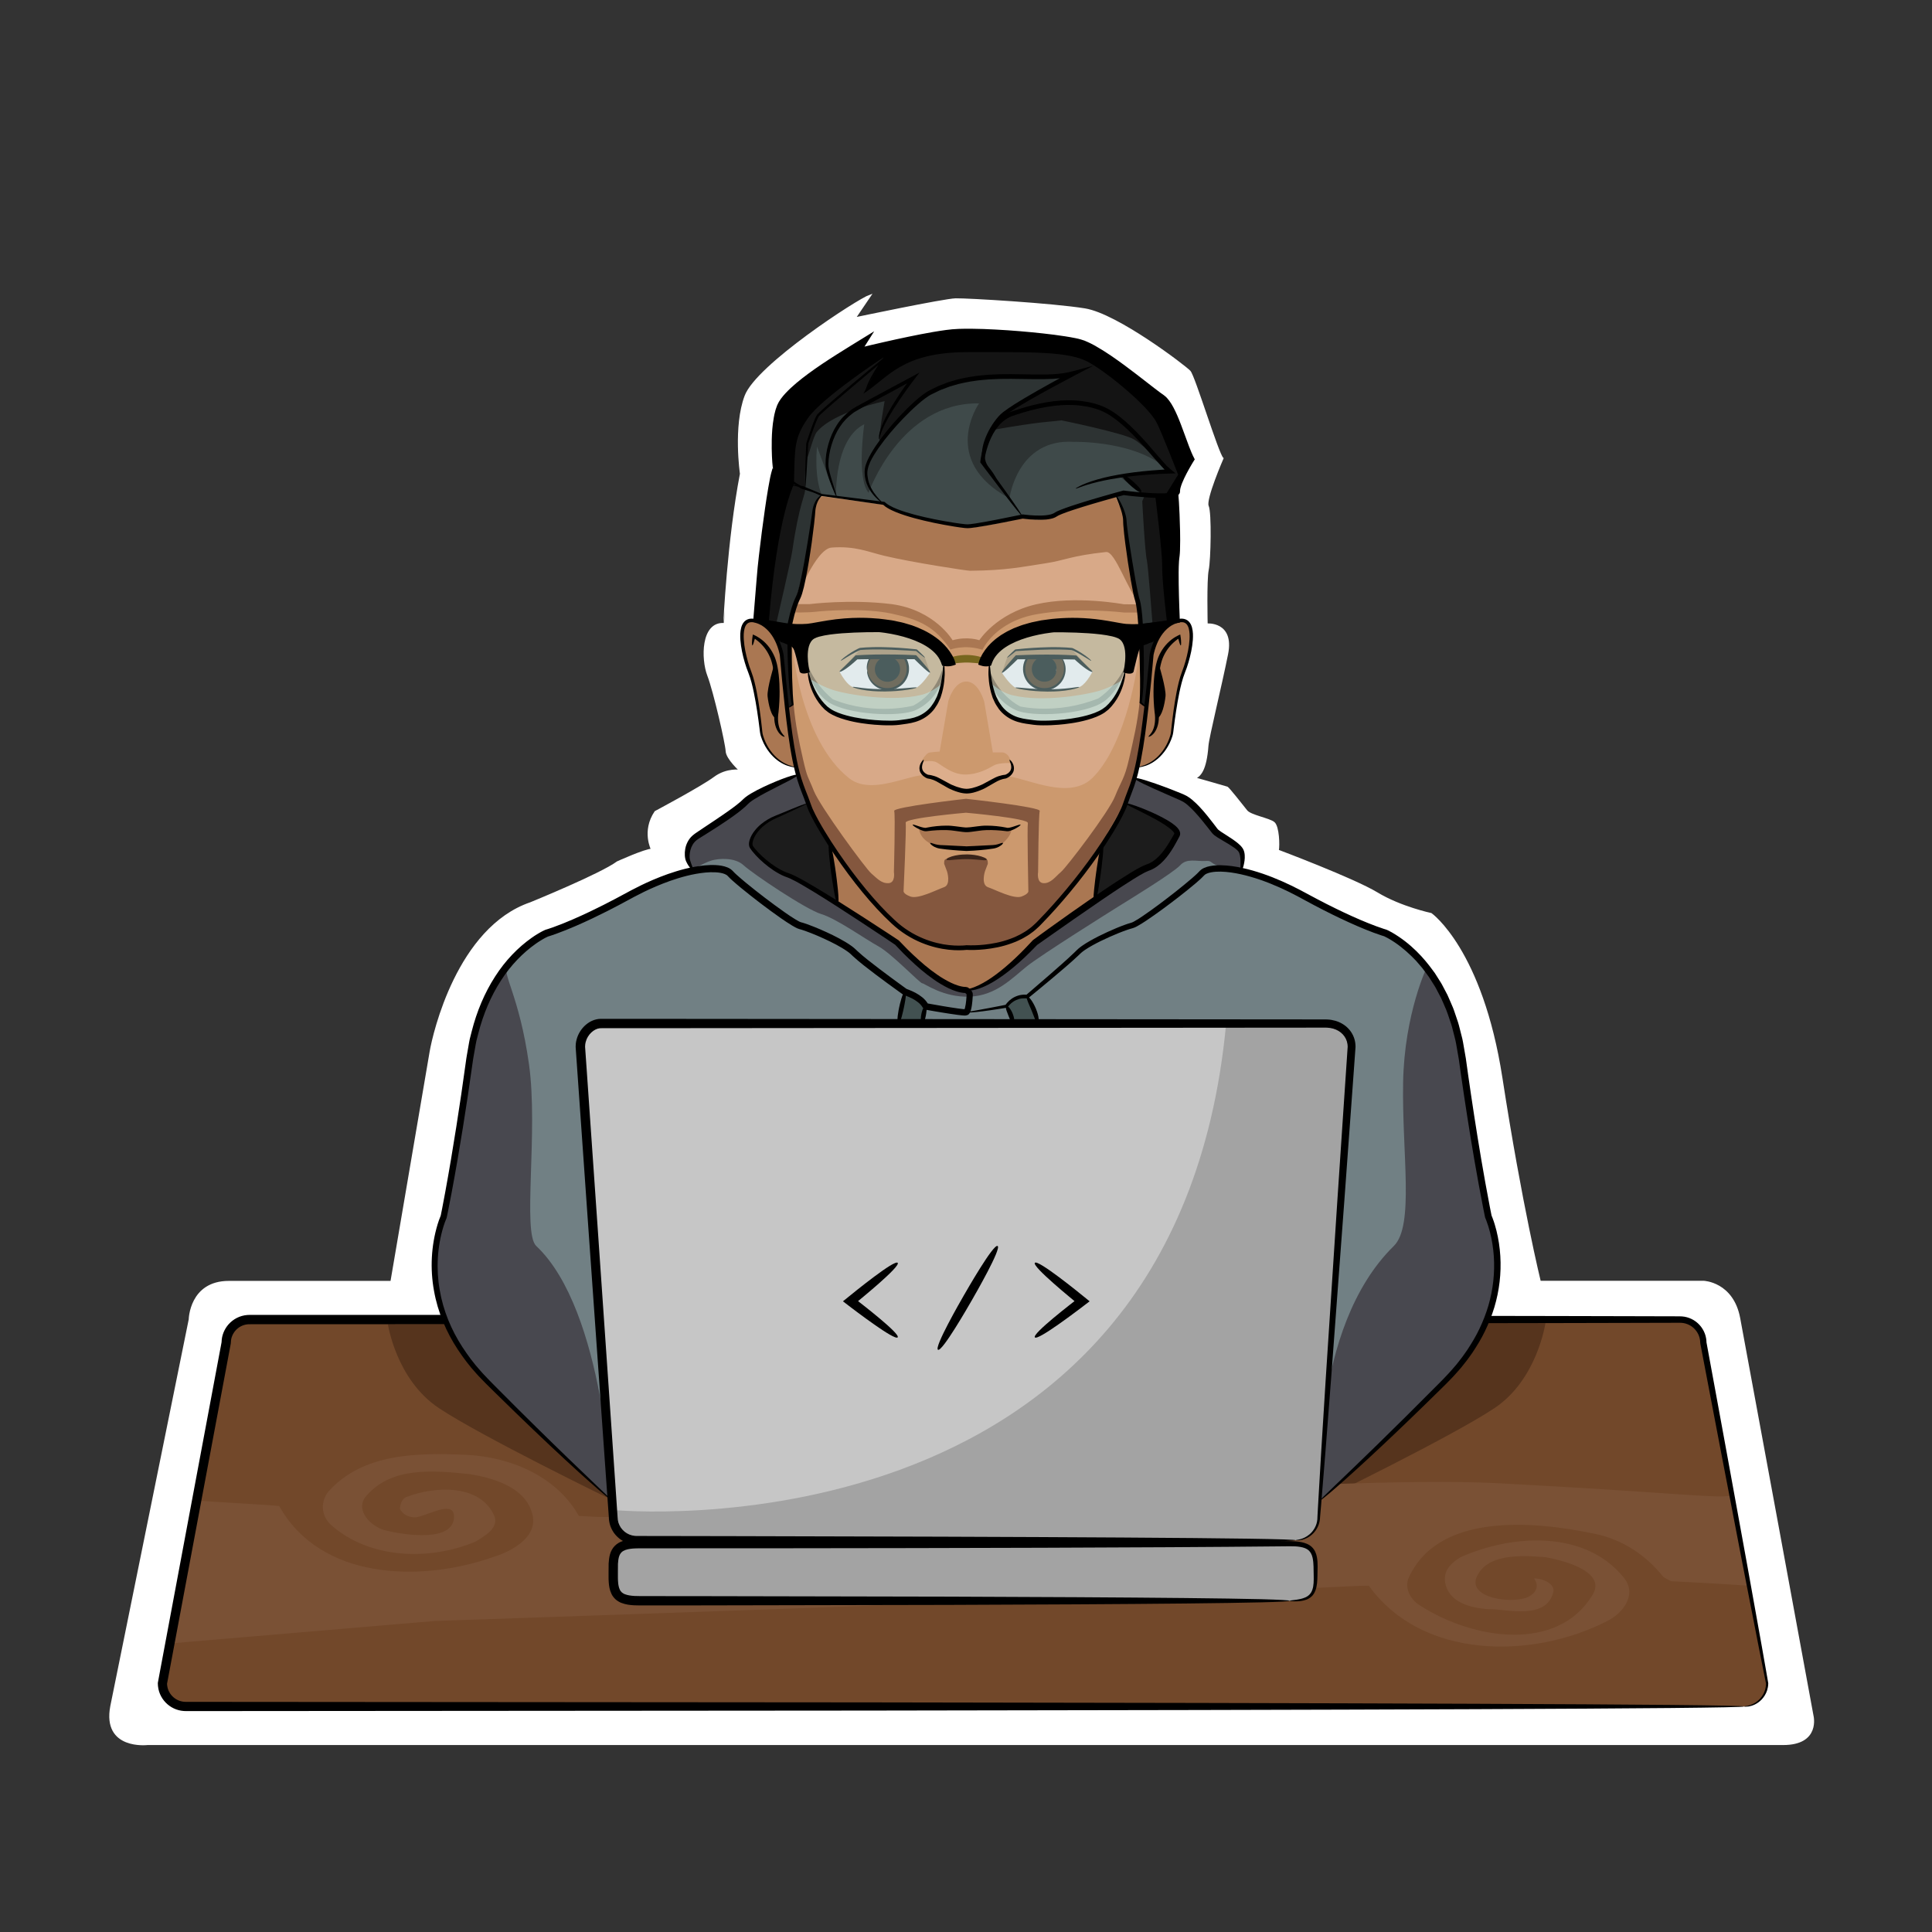 <?xml version="1.0" encoding="utf-8"?>
<!-- Generator: Adobe Illustrator 24.1.0, SVG Export Plug-In . SVG Version: 6.00 Build 0)  -->
<svg version="1.1" xmlns="http://www.w3.org/2000/svg" xmlns:xlink="http://www.w3.org/1999/xlink" x="0px" y="0px"
	 viewBox="0 0 1000 1000" style="enable-background:new 0 0 1000 1000;" xml:space="preserve">
<rect x="0" y="0" width="1000" height="1000" fill="#333333" stroke="none"/>
<style type="text/css">
	.st0{display:none;}
	.st1{display:inline;}
	.st2{fill:#FFFFFF;stroke:#FFFFFF;stroke-miterlimit:10;}
	.st3{fill:#72482A;}
	.st4{fill:#56341D;}
	.st5{fill:#7A5135;}
	.st6{fill:#77661E;}
	.st7{fill:#48484F;}
	.st8{fill:#C6C6C6;}
	.st9{fill:#A3A3A3;}
	.st10{fill:#AA7752;}
	.st11{fill:#1C1C1C;}
	.st12{fill:#CC996E;}
	.st13{fill:#191919;}
	.st14{opacity:0.57;fill:#232323;}
	.st15{opacity:0.15;fill:#BCE8E8;}
	.st16{opacity:0.13;fill:#BCE8E8;}
	.st17{fill:#D8A988;}
	.st18{fill:#DDAE8C;}
	.st19{fill:#724729;}
	.st20{fill:#A5744C;}
	.st21{fill:#FCEDF0;}
	.st22{fill:#3D1B04;}
	.st23{fill:none;}
	.st24{opacity:0.4;fill:#BCE8E8;}
	.st25{opacity:0.5;fill:#BCE8E8;}
	.st26{opacity:0.35;fill:#BCE8E8;}
	.st27{fill:#84573E;}
	.st28{fill:#3A241A;}
	.st29{display:inline;fill:#FFFFFF;stroke:#000000;stroke-miterlimit:10;}
</style>
<g id="Background" class="st0">
	<rect class="st1" width="1000" height="1000"/>
</g>
<g id="Border">
	<path class="st2" d="M383.49,245.23c0,0-3.57-24.37,2.4-40.23s58.22-49.86,64.45-52l-7.98,11.78c0,0,46.25-9.74,52.3-9.87
		c6.05-0.13,50.14,2.48,66.88,5.21c16.74,2.74,51.84,29.57,54.22,32.14c2.38,2.57,14.5,42.72,17.01,45.01c0,0-9.22,21.23-7.64,24.69
		c1.58,3.46,1.08,27.89,0,33.04c-1.08,5.14-0.54,28.2-0.54,28.2s13.88-1.3,10.57,15.33c-3.31,16.63-9.84,43.01-10.16,47.42
		c-0.96,12.98-4.04,15.68-6.8,16.84c0,0,16.36,4.63,16.96,4.86c0.6,0.23,8,9.51,10.01,12.1c2.01,2.59,11.9,4.15,14.19,6.18
		s2.6,11.56,2.06,14.33c0,0,39.11,14.7,51.33,22.09s27.96,10.72,27.96,10.72s26.21,18.61,36.45,84.92s19.88,105.44,19.88,105.44
		h84.78c0,0,14.95,0.53,18.4,18.85c3.46,18.32,37.95,205.79,37.95,205.79s3.75,14.66-15.21,14.66s-846.64,0-846.64,0
		s-22.93,2.73-18.75-19.49l40.61-200.27c0,0,0.32-19.48,20.25-19.48h84.14c0,0,18.72-109.86,20.32-119.18
		c1.61-9.32,14.14-63.96,51.75-76.82c0,0,36.32-14.79,45-21.21c0,0,14.33-6.5,17.84-6.5c0,0-4.98-9.6,1.77-19.55
		c0,0,24.11-12.84,30.54-17.66c6.43-4.82,13.45-3.65,13.45-3.65s-7-6.31-7.15-10.17s-6.32-30.89-9.52-39.23
		c-3.21-8.34-3.37-27.41,8.29-26.56C374.85,322.96,376.94,279.14,383.49,245.23z"/>
</g>
<g id="Table">
	<g>
		<path class="st3" d="M902.65,883.26H96.08c-6.6,0-12-5.4-12-12l33-176.27c0-6.6,5.4-12,12-12h740.57c6.6,0,12,5.4,12,12l33,176.27
			C914.65,877.86,909.25,883.26,902.65,883.26z"/>
	</g>
	<path class="st4" d="M316.78,776.39c0,0-67.46-32.79-89.63-47.57s-26.36-43.43-26.36-43.43h39.59L316.78,776.39z"/>
	<path class="st4" d="M683.91,776.41c0,0,67.46-32.79,89.63-47.57s26.37-44,26.37-44l-39.65,0.05L683.91,776.41z"/>
	<path class="st5" d="M101.78,776.69c0,0,12.06,0.86,32.11,2.03c3.34,0.2,6.9,0.43,10.64,0.8C166,818,218,819,255,806
		c10-3,25-11,20-24c-4-12-19-17-32-19c-19-2-41-4-54,12c-5,7,3,15,10,17c12,3,36,6,36-7c0-8-11-2-18,0c-3,1-8,0-10-4c0-2,1-5,3-6
		c15-6,39-7,46,10c2,6-5,10-10,13c-24,10-55,9-75-9c-5-5-5-12-1-17c18-20,46-20,71-19c23,1,47,11,58.59,31.62
		c2.96,0.18,5.93,0.32,8.89,0.51c2.97,0.03,5.95,0.06,8.92,0.08c107.04,0.82,366.14-22.32,457.89-17.5s112.03,7.99,121.18,6.41
		l8.73,46.65c0,0-16.75-1.19-40.2-2.33c-1.26-0.7-2.45-1.14-4.16-2.33C852,805,840,797,826,794c-33-7-82-11-97,23c-2,5,1,11,6,14
		c28,18,71,24,89-5c8-12-13-18-24-20c-13-1-31-2-36,11c-3,10,17,13,26,10c5-2,7-6,4-10c5,0,11,3,10,7c-3,13-20,10-30,9
		c-9,0-24-2-26-14c-1-6,3-10,8-13c27-12,64-14,84,10c8,9,0,19-8,23c-39,20-96,20-123.5-18.25c-3.54,0.03-7.28,0.17-11.19,0.37
		C564.22,827.67,225.22,839,225.22,839L87.93,850.65L101.78,776.69z"/>
</g>
<g id="Line_table">
	<g>
		<g>
			<g>
				<path d="M902.65,883.26c0-0.11,0.87-0.1,2.46-0.49c1.55-0.42,3.92-1.33,6.02-3.68c1.03-1.16,1.96-2.67,2.5-4.5
					c0.23-0.92,0.45-1.89,0.43-2.93l0.01-0.35c-0.02-0.11-0.04-0.18-0.07-0.34c-0.05-0.27-0.11-0.54-0.17-0.82
					c-0.11-0.55-0.22-1.12-0.34-1.69c-0.92-4.6-1.97-9.9-3.15-15.84c-4.69-23.76-11.27-57.86-19.17-99.13
					c-1.97-10.32-4.03-21.09-6.16-32.25c-1.06-5.58-2.15-11.27-3.25-17.04c-0.55-2.89-1.1-5.8-1.66-8.73
					c-0.02-0.09-0.06-0.29-0.06-0.43l-0.02-0.37l-0.03-0.48c0-0.33-0.09-0.64-0.13-0.96c-0.11-0.64-0.28-1.27-0.52-1.87
					c-0.46-1.21-1.16-2.34-2.05-3.31c-1.77-1.94-4.29-3.18-6.94-3.35c-0.61-0.05-1.43-0.03-2.2-0.03l-2.32,0.01
					c-1.55,0-3.1,0.01-4.66,0.01c-6.24,0.02-12.56,0.03-18.95,0.05c-12.79,0.03-25.89,0.06-39.24,0.09
					c-53.41,0.09-110.91,0.19-169.3,0.29c-116.77,0.09-237.06,0.18-335.22,0.26c-49.08,0.01-92.62,0.02-127.43,0.03
					c-8.7,0-16.85,0-24.41,0c-3.78,0-7.41,0-10.88,0c-1.74,0-3.44,0-5.09,0c-1.8-0.02-2.9,0.01-4.16,0.37
					c-2.43,0.68-4.41,2.31-5.58,4.24c-0.59,0.96-1,1.99-1.22,3.03c-0.08,0.52-0.18,1.04-0.18,1.55l-0.04,0.67
					c-0.06,0.38-0.08,0.46-0.11,0.63c-0.06,0.31-0.12,0.62-0.17,0.92c-0.91,4.89-1.7,9.09-2.35,12.55
					c-2.6,13.87-7.39,39.48-13.8,73.69c-3.21,17.1-6.81,36.35-10.75,57.36c-0.98,5.25-1.99,10.61-3.01,16.08
					c-0.51,2.73-1.03,5.49-1.55,8.27c-0.26,1.39-0.52,2.79-0.79,4.19l-0.4,2.11c-0.03,0.14-0.08,0.45-0.07,0.37l0.01,0.17
					c0.03,0.29,0,0.58,0.07,0.86c0.26,2.29,1.44,4.47,3.22,6.02c1.79,1.56,4.07,2.42,6.56,2.39c5.96,0,12,0,18.14,0.01
					c98.16,0.08,218.45,0.17,335.22,0.26c116.77,0.15,230.01,0.38,314.05,0.72c42.02,0.17,76.75,0.37,100.97,0.6
					c12.11,0.12,21.59,0.24,28.05,0.38c3.23,0.07,5.7,0.14,7.36,0.21S902.65,883.18,902.65,883.26c0,0.08-0.86,0.15-2.52,0.22
					s-4.14,0.14-7.36,0.21c-6.46,0.13-15.94,0.26-28.05,0.38c-24.22,0.23-58.95,0.43-100.97,0.6
					c-84.05,0.34-197.29,0.57-314.05,0.72c-116.77,0.09-237.06,0.18-335.22,0.26c-6.13,0-12.18,0-18.14,0.01
					c-1.68,0.01-3.54-0.27-5.18-0.89c-1.67-0.61-3.2-1.53-4.52-2.68c-2.65-2.3-4.42-5.57-4.82-9.02c-0.08-0.43-0.07-0.86-0.1-1.29
					l-0.02-0.39c-0.01-0.14-0.02-0.34,0.03-0.51l0.13-0.69l0.39-2.11c0.26-1.4,0.52-2.8,0.78-4.19c0.52-2.78,1.04-5.54,1.55-8.27
					c1.02-5.46,2.02-10.83,3.01-16.08c3.93-21.01,7.53-40.26,10.73-57.36c6.4-34.21,11.2-59.82,13.79-73.69
					c0.65-3.47,1.44-7.67,2.35-12.55c0.06-0.31,0.11-0.61,0.17-0.92c0.03-0.14,0.07-0.38,0.06-0.31c-0.01,0.1,0,0.06,0-0.01
					l0.01-0.29c0.01-0.77,0.14-1.55,0.28-2.34c0.33-1.57,0.95-3.12,1.83-4.57c1.76-2.89,4.72-5.33,8.39-6.36
					c0.91-0.26,1.87-0.43,2.84-0.5c1.04-0.07,1.8-0.05,2.63-0.05c1.66,0,3.36,0,5.09,0c3.47,0,7.1,0,10.88,0c7.56,0,15.71,0,24.41,0
					c34.8,0.01,78.35,0.02,127.43,0.03c98.16,0.08,218.45,0.17,335.22,0.26c58.38,0.1,115.88,0.2,169.3,0.29
					c13.35,0.03,26.45,0.06,39.24,0.09c6.4,0.02,12.72,0.03,18.95,0.05c1.56,0,3.11,0.01,4.66,0.01l2.32,0.01
					c0.78,0.01,1.5-0.01,2.42,0.05c3.51,0.24,6.84,1.91,9.14,4.47c1.15,1.27,2.06,2.76,2.67,4.36c0.31,0.8,0.53,1.63,0.67,2.47
					c0.05,0.42,0.15,0.84,0.16,1.27l0.03,0.64c0.01,0.12,0.01,0.22,0.01,0.19c0,0.04,0,0.03,0.02,0.12
					c0.54,2.94,1.08,5.85,1.61,8.75c1.06,5.78,2.11,11.47,3.14,17.06c2.05,11.18,4.03,21.96,5.92,32.3
					c7.57,41.34,13.76,75.51,17.99,99.36c1.05,5.96,1.98,11.28,2.79,15.9c0.1,0.58,0.2,1.14,0.29,1.7c0.05,0.28,0.1,0.55,0.14,0.83
					c0.02,0.12,0.06,0.32,0.08,0.48l-0.03,0.47c-0.02,1.14-0.29,2.21-0.57,3.2c-0.65,1.98-1.72,3.57-2.87,4.77
					c-2.35,2.42-4.92,3.23-6.56,3.53c-0.84,0.12-1.48,0.17-1.91,0.13C902.86,883.32,902.65,883.29,902.65,883.26z"/>
			</g>
		</g>
	</g>
</g>
<g id="Base">
	<g id="XMLID_2_">
		<g>
			<path d="M537.09,529.79h-12.7c-0.8-4.74-3.46-8.93-3.46-8.93s3.46-5.79,10.69-4.98C531.62,515.88,536.45,523.45,537.09,529.79z"
				/>
			<path d="M479.07,520.86c0,0-0.86,2.43-1.71,8.93h-12.22c0-2.33,3.32-16.43,3.32-16.43C477.75,516.56,479.07,520.86,479.07,520.86
				z"/>
			<path class="st6" d="M508.56,340.61l0.15,0.03c-0.76,1.59-0.98,2.6-0.98,2.6s-3.36-0.94-7.43-0.94c-4.06,0-6.96,0.94-6.96,0.94
				s-0.26-1.07-1.11-2.74c0.92-0.19,4.56-0.89,8.07-0.89C504.37,339.61,508.56,340.61,508.56,340.61z"/>
			<path d="M410.33,364.67l-1.99,1.56l-1.03,0.06c-1.61-14.09-2.72-27.29-2.72-27.29s-0.57-3.55-2.49-7.52h0.01l3.96,1.12
				c0.55,0.41,1.56,0.51,2.61,0.94C408.75,343.15,409.07,357.54,410.33,364.67z"/>
			<path d="M492.23,340.5c0.85,1.67,1.11,2.74,1.11,2.74c-2.15,0.85-4.79,0.31-4.79,0.31c-4.44-15.18-33.48-17.39-33.48-17.39
				s-28.91-0.25-34.53,3.92c-5.63,4.18-2.25,17.42-2.25,17.42c-3.06,0.96-3.7,0-3.7,0s-1.61-6.81-2.89-10.67
				c-0.67-2.01-1.87-2.84-3.02-3.29c-0.03-5.59,0.02-9.57,0.02-9.57c1.91,0.17,5.26,0.38,8.94,0.13c5.41-0.37,18.34-4.56,37.91-2.6
				C480.89,324.03,489.54,335.24,492.23,340.5z"/>
			<path d="M408.7,323.97c0,0-0.05,3.98-0.02,9.57c-1.05-0.43-2.06-0.53-2.61-0.94l-3.96-1.12h-0.01c-1.98-4.1-5.4-8.64-11.12-10.11
				l0.06-0.33l16,2.74C407.04,323.78,407.65,323.87,408.7,323.97z"/>
			<path d="M598.5,331.48h0.01c-1.92,3.97-2.49,7.52-2.49,7.52s-1.1,13.16-2.71,27.23l-2.94-2.59c0.92-7.08,0.71-20.3,0.42-29.5
				c1.39-0.99,3.01-0.98,3.75-1.54L598.5,331.48z"/>
			<path d="M593.57,323.78l16.05-2.41c-5.72,1.48-9.14,6.01-11.11,10.11h-0.01l-3.96,1.12c-0.74,0.56-2.36,0.55-3.75,1.54
				c-0.19-5.83-0.42-10.05-0.42-10.05C592.33,323.96,593.57,323.78,593.57,323.78z"/>
			<path d="M590.37,324.09c0,0,0.23,4.22,0.42,10.05c-0.75,0.53-1.43,1.35-1.88,2.69c-1.29,3.86-2.89,10.67-2.89,10.67
				s-0.65,0.96-3.7,0c0,0,3.38-13.24-2.25-17.42c-5.62-4.17-34.53-3.92-34.53-3.92s-29.04,2.21-33.49,17.39c0,0-2.16,0.54-4.32-0.31
				c0,0,0.22-1.01,0.98-2.6c2.48-5.2,10.78-16.59,36.34-19.14c19.58-1.96,32.51,2.23,37.91,2.6
				C585.8,324.29,588.44,324.22,590.37,324.09z"/>
			<path d="M609.62,254.41c0.06,1.44,1.08,28.17,0,34.01c-1.1,6,0,32.95,0,32.95l-16.05,2.41c0,0-1.24,0.18-3.2,0.31
				c0,0-0.42-10.06-1.82-14.02c-1.39-3.97-6.32-35.25-6.32-40.32c0-5.15-4.67-13.4-4.67-13.4l-0.05-0.16
				c2.5-0.69,4.08-1.12,4.08-1.12S609.62,258.82,609.62,254.41z"/>
			<path d="M425.61,256.23c-0.57,0.31-3.83,2.34-4.41,8.64c-0.65,6.91-5.15,38.66-8.04,44.29c-2.89,5.62-4.46,14.81-4.46,14.81
				c-1.05-0.1-1.66-0.19-1.66-0.19l-16-2.74h-0.03c0,0,1.42-15.26,1.74-22.01s5.3-48.86,7.55-55.45c0,0-1.93-22.51,2.57-33.44
				c4.5-10.93,32.65-27,46.54-35.57L445.3,181c0,0,33.43-8.15,47.79-9.43c14.36-1.29,53.83,2.14,65.59,5.14
				c11.77,3,36.36,24.43,42.92,28.71c6.56,4.29,11.08,24.15,15.46,32.29c0,0-7.69,12.14-7.44,16.64c0,0,0,0.02,0,0.06
				c0,4.41-28.03,0.66-28.03,0.66s-1.58,0.43-4.08,1.12c-8.59,2.39-27.99,7.94-31.1,10.18c-4.02,2.89-17.04,0.96-17.04,0.96
				s-24.82,5.24-28.83,5.08c-4.02-0.16-36.27-5.13-43.02-11.88L425.61,256.23z"/>
			<path class="st7" d="M770.36,629.75c0,0,19.93,42.82-22.5,85.25c-41.86,41.86-64.06,61.17-64.65,61.69l16.4-234.9
				c0-6.6-5.4-12-13.45-12H537.09c-0.64-6.34-5.47-13.91-5.47-13.91s21.45-17.84,26.43-22.99c4.99-5.14,23.47-12.85,27.81-13.82
				c4.34-0.96,32.14-22.34,36.16-27c2.23-2.59,9.46-3.54,20.29-1.22c8.68,1.85,19.67,5.81,32.26,12.71
				c28.29,15.51,42.43,19.37,42.43,19.37s32.79,13.5,39.86,64.93S770.36,629.75,770.36,629.75z"/>
			<path class="st8" d="M699.61,541.79l-16.4,234.9c-0.01,0-0.01,0-0.01,0l-0.59,8.52c0,6.6-5.4,12-12,12H329.39
				c-6.6,0-12-5.4-12-12l-0.59-8.52c0,0,0,0-0.01,0l-16.4-234.9c0-6.6,5.4-12,10.56-12h154.19h12.22h47.03h12.7h149.07
				C694.21,529.79,699.61,535.19,699.61,541.79z"/>
			<path class="st9" d="M680.93,811v5.57c0,9.27-3.06,12-13.41,12H330.8c-10.35,0-13.41-2.73-13.41-12V811c0-9.27,3.06-12,13.41-12
				h336.72C677.87,799,680.93,801.73,680.93,811z"/>
			<path class="st7" d="M566.6,466.1c12-8.23,23.74-15.89,27.33-17.03c8.14-2.57,13.07-13.21,15.21-16.86
				c2.14-3.63-13.16-11.17-26.59-16.44c1.69-5.05,3.1-7.86,4.59-12.97l0.21,0.05c0,0,19.22,7.44,25.22,10.22
				c6,2.79,14.79,15.43,16.5,17.36c1.72,1.93,11.36,6.43,13.24,9.77c1.89,3.35,0,10.65,0,10.65c-10.83-2.32-18.06-1.37-20.29,1.22
				c-4.02,4.66-31.82,26.04-36.16,27c-4.34,0.97-22.82,8.68-27.81,13.82c-4.98,5.15-26.43,22.99-26.43,22.99
				c-7.23-0.81-10.69,4.98-10.69,4.98s-19.45,3.53-20.93,3.05c1.48-0.48,1.89-8.2,1.89-9.32c0-1.13-1.89-2.27-1.89-2.27
				s11.38,1.72,35.75-24.5C535.75,487.82,551.38,476.52,566.6,466.1z"/>
			<path class="st10" d="M609.63,321.37c11.25-2.89,6.28,18.16,2.91,26.52c-3.38,8.36-5.4,26.68-5.88,31.02
				c-0.48,4.32-5.85,16.82-18.08,18.23c0.59-2.63,1.21-5.79,1.87-9.72c1.03-6.13,2.02-13.79,2.86-21.19
				c1.61-14.07,2.71-27.23,2.71-27.23s0.57-3.55,2.49-7.52c1.97-4.1,5.39-8.63,11.11-10.11H609.63z"/>
			<path class="st11" d="M582.55,415.77c13.43,5.27,28.73,12.81,26.59,16.44c-2.14,3.65-7.07,14.29-15.21,16.86
				c-3.59,1.14-15.33,8.8-27.33,17.03l3.96-28.69c6.49-9.78,10.62-17.56,11.93-21.48C582.51,415.88,582.53,415.82,582.55,415.77z"/>
			<path class="st12" d="M582.55,415.77c-0.02,0.05-0.04,0.11-0.06,0.16c-1.31,3.92-5.44,11.7-11.93,21.48
				c-7.91,11.87-19.32,26.69-33.42,41.07c-13.46,13.73-36.84,11.96-36.84,11.96s-20.18,3.01-37.62-12.94
				c-12.5-11.42-24.9-27.96-33.39-41.17c-5.53-8.61-9.4-15.8-10.54-19.23c-0.18-0.52-0.35-1.03-0.52-1.52
				c-1.75-4.92-3.43-8.27-5.17-14.55c-0.33-1.18-0.65-2.45-0.98-3.87c-0.63-2.69-1.27-5.87-1.92-9.74
				c-1.03-6.11-2.01-13.75-2.85-21.13l1.03-0.06l1.99-1.56c-1.26-7.13-1.58-21.52-1.65-31.13c1.15,0.45,2.35,1.28,3.02,3.29
				c1.28,3.86,2.89,10.67,2.89,10.67s0.64,0.96,3.7,0c0,0,1.07,11.42,9.26,18.98c8.2,7.55,32.88,8.39,38.34,7.43
				c5.47-0.97,22.89-0.25,22.66-30.36c0,0,2.64,0.54,4.79-0.31c0,0,2.9-0.94,6.96-0.94c4.07,0,7.43,0.94,7.43,0.94
				c2.16,0.85,4.32,0.31,4.32,0.31c-0.22,30.11,17.2,29.39,22.66,30.36c5.47,0.96,30.15,0.12,38.34-7.43
				c8.2-7.56,9.27-18.98,9.27-18.98c3.05,0.96,3.7,0,3.7,0s1.6-6.81,2.89-10.67c0.45-1.34,1.13-2.16,1.88-2.69
				c0.29,9.2,0.5,22.42-0.42,29.5l2.94,2.59c-0.84,7.4-1.83,15.06-2.86,21.19c-0.66,3.93-1.28,7.09-1.87,9.72
				c-0.5,2.21-0.97,4.05-1.44,5.66C585.65,407.91,584.24,410.72,582.55,415.77z"/>
			<path class="st12" d="M588.55,310.07c1.4,3.96,1.82,14.02,1.82,14.02c-1.93,0.13-4.57,0.2-7.41,0.01
				c-5.4-0.37-18.33-4.56-37.91-2.6c-25.56,2.55-33.86,13.94-36.34,19.14l-0.15-0.03c0,0-4.19-1-8.26-1c-3.51,0-7.15,0.7-8.07,0.89
				c-2.69-5.26-11.34-16.47-36.68-19c-19.57-1.96-32.5,2.23-37.91,2.6c-3.68,0.25-7.03,0.04-8.94-0.13c0,0,1.57-9.19,4.46-14.81
				c2.89-5.63,7.39-37.38,8.04-44.29c0.58-6.3,3.84-8.33,4.41-8.64l31.91,4.3c6.75,6.75,39,11.72,43.02,11.88
				c4.01,0.16,28.83-5.08,28.83-5.08s13.02,1.93,17.04-0.96c3.11-2.24,22.51-7.79,31.1-10.18l0.05,0.16c0,0,4.67,8.25,4.67,13.4
				C582.23,274.82,587.16,306.1,588.55,310.07z"/>
			<path class="st12" d="M580.07,330.08c5.63,4.18,2.25,17.42,2.25,17.42s-1.07,11.42-9.27,18.98c-8.19,7.55-32.87,8.39-38.34,7.43
				c-5.46-0.97-22.88-0.25-22.66-30.36c4.45-15.18,33.49-17.39,33.49-17.39S574.45,325.91,580.07,330.08z"/>
			<path class="st10" d="M570.56,437.41l-3.96,28.69c-15.22,10.42-30.85,21.72-30.85,21.72c-24.37,26.22-35.75,24.5-35.75,24.5
				s-11.38,1.72-35.75-24.5c0,0-15.66-10.49-30.61-19.97l-4.35-31.52c8.49,13.21,20.89,29.75,33.39,41.17
				c17.44,15.95,37.62,12.94,37.62,12.94s23.38,1.77,36.84-11.96C551.24,464.1,562.65,449.28,570.56,437.41z"/>
			<path class="st7" d="M524.39,529.79h-47.03c0.85-6.5,1.71-8.93,1.71-8.93s19.45,3.53,20.93,3.05c1.48,0.48,20.93-3.05,20.93-3.05
				S523.59,525.05,524.39,529.79z"/>
			<path class="st7" d="M501.89,514.59c0,1.12-0.41,8.84-1.89,9.32c-1.48,0.48-20.93-3.05-20.93-3.05s-1.32-4.3-10.61-7.5
				c0,0-21.53-15.32-26.51-20.47c-4.99-5.14-23.47-12.85-27.81-13.82c-4.34-0.96-32.14-22.34-36.16-27
				c-2.16-2.5-8.98-3.47-19.2-1.45c0,0-2.49-3.91-2.92-6.05c-0.43-2.14-0.43-8.28,4.71-11.71c5.14-3.43,21-13.25,25.29-17.91
				c4.28-4.66,27.02-13.87,27.02-13.87l0.18-0.05c1.74,6.28,3.42,9.63,5.17,14.55l-0.02,0.01c-4.5,1.76-10.8,4.72-16.41,7.06
				c-11.12,4.63-14.37,13.14-12.94,15.56c2.14,3.65,11.07,12.29,19.21,14.86c3.49,1.11,14.33,7.66,25.57,14.78
				c14.95,9.48,30.61,19.97,30.61,19.97c24.37,26.22,35.75,24.5,35.75,24.5S501.89,513.46,501.89,514.59z"/>
			<path class="st12" d="M488.55,343.55c0.23,30.11-17.19,29.39-22.66,30.36c-5.46,0.96-30.14,0.12-38.34-7.43
				c-8.19-7.56-9.26-18.98-9.26-18.98s-3.38-13.24,2.25-17.42c5.62-4.17,34.53-3.92,34.53-3.92S484.11,328.37,488.55,343.55z"/>
			<path class="st7" d="M468.46,513.36c0,0-3.32,14.1-3.32,16.43H310.95c-5.16,0-10.56,5.4-10.56,12l16.4,234.9
				c-0.59-0.52-22.79-19.83-64.65-61.69c-42.43-42.43-22.5-85.25-22.5-85.25s6.43-30.46,13.5-81.89
				c7.07-51.43,39.86-64.93,39.86-64.93s14.14-3.86,42.43-19.37c13.12-7.19,24.51-11.19,33.35-12.94
				c10.22-2.02,17.04-1.05,19.2,1.45c4.02,4.66,31.82,26.04,36.16,27c4.34,0.97,22.82,8.68,27.81,13.82
				C446.93,498.04,468.46,513.36,468.46,513.36z"/>
			<path class="st11" d="M429.29,436.33l4.35,31.52c-11.24-7.12-22.08-13.67-25.57-14.78c-8.14-2.57-17.07-11.21-19.21-14.86
				c-1.43-2.42,1.82-10.93,12.94-15.56c5.61-2.34,11.91-5.3,16.41-7.06l0.02-0.01c0.17,0.49,0.34,1,0.52,1.52
				C419.89,420.53,423.76,427.72,429.29,436.33z"/>
			<path class="st10" d="M410.16,387.42c0.65,3.87,1.29,7.05,1.92,9.74c-12.27-1.38-17.65-13.93-18.13-18.25
				c-0.49-4.34-2.5-22.66-5.88-31.02c-3.37-8.36-8.34-29.41,2.91-26.52c5.72,1.47,9.14,6.01,11.12,10.11
				c1.92,3.97,2.49,7.52,2.49,7.52s1.11,13.2,2.72,27.29C408.15,373.67,409.13,381.31,410.16,387.42z"/>
		</g>
		<g>
		</g>
	</g>
</g>
<g id="Hair">
	<path class="st13" d="M407.97,366.41l2.23-1.48c0,0-2.11-21.02-1.14-31.42l-6.94-2.04l2.23,7.27L407.97,366.41z"/>
	<path class="st14" d="M408.73,323.16c0,0,2.44-10.31,5.25-14.81s7.31-42.68,7.31-42.68s0.29-5.63,1.96-7.2l2.14-2.6
		c0,0,26.74,4.49,31.98,4.72c0,0,9,7.79,42.63,12.06l29.07-5.08c0,0,10.37,1.94,13.7,0.49c3.33-1.45,9.03-3.91,9.03-3.91l25.45-7.55
		c0,0,3.98,7.5,4.3,11.84c0.32,4.34,3.38,31.7,6.7,41.88c0,0,0.92,4.17,1.82,12.63l13.89-1.59c0,0-2.52-20.46-2.42-28.18
		c0.1-7.71-3.6-36.55-3.6-36.55H603l6.81-10.95c0,0-9.04-23.25-11.38-27.43c-4.7-8.36-24.43-24.86-34.71-30.64s-28-5.36-62.71-5.36
		s-41.29,13.46-54.14,21.5l10.43-18.79c0,0-31.66,20.75-39.04,31.36c-7.38,10.61-6.85,15.32-7.29,34.21c0,0-8.63,16.55-12.99,70.83
		L408.73,323.16z"/>
	<path class="st13" d="M592.41,365.46l-2.23-1.48c0,0,2.08-20.2,1.11-30.6l6.84-1.8l-2.1,6.21L592.41,365.46z"/>
	<path class="st15" d="M408.29,322.87l-6.37-0.77c0,0,7.43-31.9,8.14-36.82c3.6-24.91,6.92-29.3,6.66-32.03
		c-0.4-4.23,0-13.46,1.13-16.19c1.13-2.73,3.22-11.44,4.98-13.54c8.73-10.41,35.04-15.87,35.04-15.87s-3.16,17.82-2.61,21.04
		c0.55,3.21,13.31-20.71,35.71-29.8c9.95-4.04,64.46-5.49,61.39-3.96c-28.84,14.34-43.14,28.39-39.23,27.71
		c27.21-4.76,29.24-4.12,36.27-5.07c0,0,31.62,6.45,37.52,9.84c5.75,3.31,17.67,16.12,17.67,16.12l-25.33,2.88l13.11,10.26
		l-1.14,2.81c0,0,1.32,25.86,2.39,30.57c0.66,2.91,2.86,32.14,2.86,32.14l-6.39,0.73l-10.23-42.47l-157.55,3.46L408.29,322.87z"/>
</g>
<g id="Hair_light">
	<path class="st16" d="M427.94,260.48c0,0-6.91-6.13-5.08-29.34l9.88,26.38c0,0-1.29-29.96,14.6-37.95c0,0-4.11,28.12,2.24,35.49
		c0,0,16.35-46.9,57.17-46.26c0,0-20.73,29.48,15.75,49.16c0,0,3.92-31.15,33.4-29.25c0,0,33.06-0.86,49.4,15.25
		c0,0-13.8,0.72-23.01,2.06c0,0,5.78,7.46,10.04,10.58c0,0-0.16,0.45-10.73-1.53l-78.34,27.07L427.94,260.48z"/>
</g>
<g id="Hair_lines">
	<g>
		<g>
			<g>
				<path d="M456.71,260.18c-0.08,0.12-1.52-0.7-3.53-2.78c-1-1.04-2.14-2.4-3.18-4.16c-1.03-1.75-1.96-3.94-2.32-6.5
					c-0.16-1.28-0.21-2.61-0.04-4.04c0.21-1.43,0.69-2.79,1.25-4.14c1.18-2.68,2.74-5.31,4.51-7.93
					c3.54-5.24,7.87-10.48,12.57-15.51c2.36-2.51,4.82-4.96,7.4-7.28c1.29-1.16,2.61-2.28,4-3.33c0.69-0.53,1.4-1.03,2.14-1.51
					c0.37-0.24,0.76-0.47,1.14-0.69l1.14-0.57c0.76-0.38,1.52-0.75,2.27-1.13c0.76-0.36,1.48-0.78,2.27-1.05
					c1.55-0.59,3.07-1.18,4.57-1.76c1.54-0.45,3.05-0.89,4.53-1.32c1.48-0.41,2.96-0.66,4.39-0.98c1.42-0.34,2.83-0.5,4.18-0.71
					c1.35-0.2,2.66-0.4,3.92-0.49c1.26-0.12,2.47-0.23,3.62-0.33c1.15-0.06,2.24-0.11,3.27-0.16c2.06-0.13,3.85-0.11,5.34-0.14
					c1.49-0.03,2.67-0.02,3.5-0.01c2.06-0.01,6.28,0.08,11.9,0.17c5.59,0.02,12.73,0.23,19.99-1.75l10.44-2.84l-9.55,5.01
					c-7.66,4.02-16.09,8.54-24.27,13.24c-4.06,2.37-8.16,4.75-11.73,7.38c-1.71,1.27-3.11,2.99-4.39,4.69
					c-1.26,1.73-2.36,3.51-3.28,5.32c-1.83,3.59-3.03,7.27-3.05,10.59c0,1.65,0.27,3.2,0.89,4.48c0.28,0.66,0.68,1.22,1.07,1.74
					c0.43,0.55,0.87,1.08,1.25,1.6c1.56,2.07,2.62,3.9,3.08,5.28c0.24,0.69,0.32,1.26,0.29,1.65c-0.02,0.39-0.16,0.59-0.2,0.56
					c-0.06-0.03,0-0.76-0.62-1.99c-0.59-1.23-1.73-2.9-3.37-4.84c-0.4-0.49-0.86-0.97-1.32-1.51c-0.48-0.57-0.96-1.2-1.32-1.94
					c-0.77-1.45-1.14-3.2-1.2-5.02c-0.09-3.67,1.1-7.58,2.93-11.39c0.92-1.91,2.04-3.79,3.33-5.63c1.32-1.81,2.75-3.65,4.69-5.15
					c3.74-2.84,7.78-5.24,11.86-7.68c8.18-4.82,16.59-9.4,24.26-13.47l0.89,2.17c-3.9,1.12-7.7,1.53-11.19,1.76
					c-1.74,0.08-3.42,0.13-5.01,0.16c-1.59,0-3.09,0-4.51,0c-5.66-0.08-9.84-0.16-11.88-0.16c-0.82-0.01-2-0.02-3.46,0.01
					c-1.47,0.03-3.24,0.02-5.26,0.14c-1.01,0.05-2.08,0.1-3.21,0.15c-1.12,0.1-2.3,0.21-3.54,0.32c-1.24,0.08-2.51,0.28-3.83,0.47
					c-1.32,0.2-2.69,0.34-4.07,0.67c-1.38,0.31-2.82,0.55-4.25,0.93c-1.43,0.41-2.89,0.83-4.38,1.26c-1.45,0.55-2.92,1.1-4.41,1.67
					c-0.76,0.25-1.46,0.66-2.19,1c-0.73,0.35-1.46,0.71-2.19,1.07l-1.11,0.54c-0.35,0.2-0.68,0.39-1.02,0.6
					c-0.68,0.43-1.34,0.9-2.01,1.4c-1.32,0.99-2.62,2.07-3.88,3.19c-2.54,2.24-4.98,4.63-7.34,7.08c-4.69,4.9-9.04,10.03-12.6,15.09
					c-3.46,5.06-6.66,10.13-5.83,14.9c0.24,2.34,1.02,4.41,1.91,6.12c0.9,1.71,1.91,3.09,2.79,4.17
					C455.56,259.03,456.81,260.05,456.71,260.18z"/>
			</g>
		</g>
	</g>
	<g>
		<g>
			<g>
				<path d="M455.07,227.38c-0.12,0.02-0.34-1.28,0.19-3.36c0.48-2.09,1.6-4.9,3.2-8.04c1.6-3.15,3.67-6.64,5.98-10.2
					c1.15-1.78,2.37-3.58,3.61-5.36l0.94-1.33l0.35-0.49l0.03-0.05l0.09-0.15l-0.2,0.13c-1.11,0.61-2.2,1.2-3.25,1.78
					c-2.27,1.23-4.39,2.39-6.28,3.41c-3.78,2.05-6.62,3.59-7.84,4.24c-0.76,0.41-2.17,1.17-4.05,2.19c-0.94,0.51-2,1.08-3.15,1.7
					c-0.56,0.32-1.11,0.66-1.7,1c-0.29,0.17-0.59,0.35-0.89,0.53c-0.28,0.21-0.57,0.43-0.86,0.64c-2.34,1.7-4.64,4.04-6.51,6.87
					c-1.88,2.82-3.34,6.09-4.34,9.45c-1.01,3.35-1.6,6.81-1.62,9.97c-0.02,1.55,0.36,3.02,0.71,4.45c0.37,1.42,0.75,2.76,1.13,3.99
					c1.51,4.9,2.62,8.08,2.39,8.18c-0.22,0.09-1.67-2.96-3.45-7.82c-0.45-1.22-0.9-2.55-1.33-3.99c-0.41-1.43-0.88-3.03-0.91-4.77
					c-0.07-3.39,0.46-6.96,1.46-10.48c0.99-3.51,2.48-6.97,4.44-9.98c1.95-3.02,4.39-5.56,6.91-7.4c0.31-0.24,0.62-0.47,0.92-0.7
					c0.32-0.2,0.64-0.39,0.96-0.58c0.63-0.37,1.24-0.75,1.82-1.08c1.15-0.62,2.21-1.2,3.14-1.7c1.87-1.01,3.28-1.77,4.04-2.19
					c2.84-1.53,13.34-7.18,24.96-13.43c-1.34,1.74-2.75,3.54-3.99,5.21c-0.83,1.13-1.66,2.26-2.49,3.39
					c-1.26,1.75-2.49,3.51-3.67,5.25c-2.36,3.48-4.5,6.88-6.2,9.91c-1.7,3.03-2.95,5.7-3.61,7.65
					C455.28,226.17,455.24,227.38,455.07,227.38z"/>
			</g>
		</g>
	</g>
	<g>
		<g>
			<g>
				<path d="M448.25,202.39c-0.04,0.02-0.18-0.55,0.06-1.48c0.25-0.92,0.75-2.19,1.49-3.69c1.49-2.99,3.83-6.92,6.58-11.07
					l0.73,0.66c-10.01,8.43-22.15,18.69-24.62,20.84c-1.07,0.95-4.08,3.43-7.7,6.81c-0.23,0.21-0.45,0.43-0.63,0.63l-0.29,0.31
					l-0.23,0.37c-0.3,0.53-0.58,1.14-0.85,1.75c-0.54,1.24-1.04,2.56-1.55,3.92c-0.5,1.35-1,2.75-1.49,4.15l-0.73,2.11l-0.36,1.06
					l-0.18,0.53l-0.09,0.26c-0.04,0.14-0.02,0.02-0.03,0.13c-0.33,5.94-0.66,11.71-0.95,15.98c-0.29,4.28-0.54,7.06-0.69,7.06
					c-0.15-0.01-0.13-2.81-0.01-7.09c0.12-4.28,0.35-10.05,0.6-16c-0.02-0.08,0.05-0.38,0.08-0.41l0.09-0.27l0.17-0.53l0.35-1.07
					l0.71-2.13c0.48-1.42,0.96-2.82,1.46-4.19c0.5-1.37,1-2.71,1.55-3.99c0.28-0.64,0.55-1.26,0.9-1.88l0.28-0.46l0.36-0.4
					c0.24-0.28,0.48-0.51,0.71-0.72c3.68-3.46,6.66-5.91,7.74-6.87c2.47-2.15,14.62-12.42,24.78-20.69l2.67-2.17l-1.95,2.84
					c-2.8,4.07-5.23,7.93-6.84,10.81c-0.8,1.44-1.37,2.65-1.71,3.5C448.32,201.88,448.34,202.38,448.25,202.39z"/>
			</g>
		</g>
	</g>
	<g>
		<g>
			<g>
				<path d="M556.75,252.88c-0.06-0.12,1.25-0.94,3.72-2.07c2.49-1.09,6.18-2.36,10.73-3.5c4.56-1.12,9.96-2.09,15.83-2.85
					c2.94-0.36,5.98-0.7,9.1-0.95c2.79-0.26,7.58-0.5,6.71-0.48c0.34,0.5-2.76-2.82-4.56-4.91c-2-2.28-3.99-4.54-5.94-6.76
					c-3.92-4.37-7.82-8.4-11.6-11.65c-3.77-3.26-7.44-5.71-10.59-7.03c-0.78-0.34-1.51-0.66-2.25-0.86c-0.72-0.22-1.38-0.45-2-0.62
					c-1.24-0.29-2.21-0.56-2.92-0.68c-1.44-0.25-4.11-0.79-7.75-0.89c-3.63-0.15-8.2,0.09-13.29,0.96
					c-5.09,0.83-10.69,2.3-16.41,4.2c-1.49,0.46-2.74,0.95-4.01,1.69c-1.25,0.73-2.41,1.63-3.46,2.66
					c-2.11,2.07-3.76,4.65-5.05,7.38c-1.29,2.73-2.23,5.63-2.9,8.51c-0.17,0.72-0.32,1.44-0.45,2.16l-0.18,1.07l-0.07,0.46
					c0,0.05-0.03,0.09,0,0.12c0.81,1.12,1.61,2.23,2.39,3.31c3.32,4.63,6.39,8.91,9,12.56c5.19,7.32,8.48,12.16,8.24,12.34
					c-0.25,0.18-3.91-4.39-9.37-11.51c-2.71-3.57-5.9-7.76-9.35-12.3c-0.91-1.21-1.83-2.44-2.77-3.69l-0.15-0.2
					c-0.01-0.08,0.01-0.16,0.01-0.24l0.05-0.48l0.08-0.64l0.17-1.13c0.12-0.75,0.27-1.51,0.43-2.26c0.65-3.02,1.59-6.05,2.92-8.97
					c1.33-2.91,3.08-5.73,5.41-8.06c1.16-1.16,2.46-2.2,3.88-3.04c0.7-0.43,1.45-0.79,2.2-1.11l1.14-0.44l1.09-0.37
					c5.79-1.96,11.5-3.49,16.74-4.37c5.23-0.91,9.99-1.17,13.78-1.02c3.8,0.11,6.61,0.67,8.13,0.93c1.48,0.34,4.18,0.83,7.64,2.31
					c3.47,1.47,7.33,4.07,11.2,7.45c3.89,3.37,7.83,7.49,11.76,11.93c1.96,2.22,3.93,4.52,5.9,6.82c0.99,1.15,1.98,2.3,3,3.41
					l0.76,0.83l0.19,0.21l0.39,0.35l0.81,0.71c0.55,0.48,1.05,0.95,1.63,1.42l1.8,1.43c-7.29,0.18-8.84,0.31-12.26,0.52
					c-3.1,0.2-6.12,0.49-9.04,0.78c-5.83,0.63-11.2,1.46-15.73,2.39c-4.53,0.96-8.21,2.01-10.75,2.87
					C558.25,252.46,556.83,253.03,556.75,252.88z"/>
			</g>
		</g>
	</g>
	<g>
		<g>
			<g>
				<path d="M590.65,254.6c-0.82,0.91-5.04-2.9-5.58-3.39c-0.54-0.49-4.78-4.28-3.96-5.19c0.82-0.91,5.04,2.9,5.58,3.39
					C587.23,249.9,591.46,253.69,590.65,254.6z"/>
			</g>
		</g>
	</g>
</g>
<g id="Face_shadow">
	<polygon class="st17" points="410.64,314.76 460.35,314.82 484,323.5 491.96,333.14 508.18,333.14 517.86,323.18 538.43,314.76 
		589.35,314.82 575.93,278.71 421.43,277.4 	"/>
	<path class="st17" d="M410.08,333.82c0,0,3.83,48.9,29.53,69.07c13.63,10.7,38.87-7.31,43.78,0l16.61,6.32
		c0,0,13.11-2.68,16.24-6.32c5.42-6.32,34.79,14.16,49.26-0.29c15.02-14.99,22.43-47.64,24.68-68.84l-4.55,13.51l-3.61-0.08
		c0,0-1.21,7.51-9.97,14.66c-8.76,7.15-40.82,5.52-40.82,5.52s-19.17-6.12-19.47-24.12c0,0-3.41,0.52-4.29-0.3
		c0,0-5.81-1.29-14.43-0.01c0,0-3.88,0.94-4.88,0.31c0,0,0.88,13.62-9.32,21.01s-43.2,4.75-50.63-3.25
		c-7.03-7.57-9.49-9.26-10.14-13.02l-3.92-0.42C414.14,347.58,411.77,335.87,410.08,333.82z"/>
	<path class="st18" d="M477.34,393.37c0,0-3.19,6.18,1.64,7.68c4.83,1.5,16.18,8.39,19.98,8.11c3.8-0.28,13.42-3.59,18.07-6.76
		l3.11-0.72c0,0,6.36-2.02,2.34-8.3H477.34z"/>
	<path class="st12" d="M476.93,394.43c0,0,5.14-1.25,7.82,0.14c2.68,1.39,7.93,6.32,14.79,6.32s12.21-3.21,14.89-4.71
		c2.68-1.5,8.87-1.25,8.87-1.25s-0.4-4.86-4.37-5.5h-5.04l-4.46-26.26c0,0-2.82-10.34-9.18-10.41c-6.64-0.08-9.39,10.09-9.39,10.09
		l-4.5,26.16c0,0-4.88,0.27-5.84,0.7C479.55,390.13,477.15,393.04,476.93,394.43z"/>
	<path class="st10" d="M412.06,310.45c0,0,10.08-26.4,18.37-27.03c12.22-0.93,18.94,2.27,27.39,4.28
		c14.18,3.38,42.63,7.74,44.25,7.72c18.96-0.16,26.61-1.98,39.14-3.86c9.92-1.48,12.86-3.87,31.29-5.84
		c4.83-0.52,11.16,20.2,17.57,26.79c0,0-8.74-33.42-8.05-45.16l-4.76-10.46l-28.68,8.96c0,0-5.19,5.36-19.02,2.26
		c0,0-24.61,5.63-29.55,5.01s-33.3-4.97-42.79-11.88l-31.54-4.36c0,0-4.6,2.16-4.72,8.17C420.57,283.43,412.06,310.45,412.06,310.45
		z"/>
	<path class="st19" d="M487.54,346.87c0,0-2.77,11.92-14.79,18.35c0,0-20.04,5.46-41.57-3.21c0,0-10.73-8.06-14.12-20.99
		c0,0,1.63,15.54,11.52,22.25c9.89,6.71,37.06,8.14,45.44,4.26C482.39,363.64,488.29,355.48,487.54,346.87z"/>
	<path class="st19" d="M512.18,346.87c0,0,3.84,12.35,15.86,18.78c0,0,18.96,4.5,40.5-4.18c0,0,11.73-7.52,15.12-20.46
		c0,0-2.63,15.54-12.52,22.25c-9.89,6.71-37.06,8.14-45.44,4.26C517.32,363.64,511.42,355.48,512.18,346.87z"/>
	<path class="st10" d="M410.76,316.99c0,0,6.92,0.16,11.34-0.34c4.42-0.51,25.31-2.1,39.54,0.99c14.22,3.09,22,6.52,30.33,18.58
		c0,0,7.26-2.84,16.55,0.11c0,0,6.48-14.65,28.18-18.42c21.7-3.78,44.97-0.88,44.97-0.88h7.99l-0.56-4.2l-7.43-0.06
		c0,0-25.12-4.71-45.53,0.06c-20.41,4.77-29.25,18.55-29.25,18.55s-6.01-2.17-13.84,0c0,0-9.09-15.58-31.48-18.68
		c-21.64-2.68-42.59,0-42.59,0h-7.32L410.76,316.99z"/>
	<path class="st10" d="M475.77,429.25c0,0,0.26,6,9.06,8.73h32.34c0,0,6.34-4.51,6.34-8.87l-13.74-0.84l-8.68,1.2l-11.52-1.2
		L475.77,429.25z"/>
</g>
<g id="Eyes">
	<path class="st20" d="M481.41,348.17l-2.69-7.83l-4.37-3.79c0,0-21.29-1.88-28.85-0.68l-10.96,11.82l8.74-7.42l30.46-0.1
		L481.41,348.17z"/>
	<path class="st21" d="M481.41,348.17c0,0-3.77,5.93-6.98,7.71c0,0-18.34,3.26-33.06-0.3c0,0-2.91-0.65-6.83-7.9l8.74-7.42
		l30.46-0.1L481.41,348.17z"/>
	<g>
		<g>
			<g>
				<path d="M435.16,341.98c-0.16-0.2,3.78-3.64,8.82-6.15l0.48-0.22l0.25-0.11l0.31-0.13c0.19-0.03,0.25-0.03,0.34-0.04l0.26-0.02
					l0.52-0.05c0.69-0.07,1.38-0.13,2.06-0.16c1.35-0.09,2.65-0.12,3.81-0.15c2.33-0.04,4.13,0,4.8,0c1.34,0.01,7.2,0.18,12.7,0.67
					c1.38,0.12,2.73,0.25,3.98,0.39l0.47,0.05l0.23,0.03c0.12,0.02,0.26,0.01,0.37,0.06c0.25,0.23,0.5,0.46,0.75,0.68
					c0.42,0.39,0.81,0.76,1.17,1.1c1.44,1.37,2.34,2.3,2.24,2.42c-0.1,0.12-1.15-0.65-2.7-1.88c-0.39-0.31-0.81-0.65-1.25-1.01
					c-0.19-0.15-0.39-0.31-0.59-0.48c-0.25-0.02-0.51-0.03-0.77-0.05c-1.26-0.08-2.61-0.16-3.98-0.24
					c-5.49-0.34-11.32-0.51-12.64-0.52c-0.66-0.01-2.45-0.04-4.76-0.02c-1.15,0.02-2.43,0.04-3.77,0.11
					c-0.67,0.02-1.35,0.07-2.03,0.12l-0.94,0.07l-0.4,0.16l-0.46,0.2C439.5,339.08,435.36,342.26,435.16,341.98z"/>
			</g>
		</g>
	</g>
	<g>
		<g>
			<g>
				<path d="M441.37,355.58c0.04-0.15,0.96-0.06,2.35,0.17c1.39,0.19,3.26,0.45,5.2,0.61c3.87,0.37,8.01,0.35,8.95,0.35
					c0.94,0,5.08-0.08,8.97-0.39c3.9-0.26,7.54-0.74,7.59-0.44c0.06,0.31-3.57,1.09-7.49,1.5c-3.92,0.47-8.11,0.54-9.06,0.54
					c-0.95,0-5.15,0.02-9.07-0.5c-1.96-0.24-3.85-0.62-5.22-0.98C442.2,356.04,441.33,355.73,441.37,355.58z"/>
			</g>
		</g>
	</g>
	<g>
		<g>
			<path class="st22" d="M448.88,347.09c0.51,5.8,5.62,10.09,11.42,9.58c5.8-0.51,10.09-5.62,9.58-11.42
				c-0.17-1.96-0.87-3.73-1.94-5.22c-4.52-0.07-11.02-0.14-17.09-0.03C449.41,341.99,448.65,344.47,448.88,347.09z M458.81,340.3
				c3.3-0.29,6.21,2.15,6.5,5.45c0.29,3.3-2.15,6.21-5.45,6.5c-3.3,0.29-6.21-2.15-6.5-5.45
				C453.07,343.5,455.51,340.59,458.81,340.3z"/>
			<g>
				<path class="st23" d="M448.88,347.09c0.51,5.8,5.62,10.09,11.42,9.58c5.8-0.51,10.09-5.62,9.58-11.42
					c-0.17-1.96-0.87-3.73-1.94-5.22c-4.52-0.07-11.02-0.14-17.09-0.03C449.41,341.99,448.65,344.47,448.88,347.09z M458.81,340.3
					c3.3-0.29,6.21,2.15,6.5,5.45c0.29,3.3-2.15,6.21-5.45,6.5c-3.3,0.29-6.21-2.15-6.5-5.45
					C453.07,343.5,455.51,340.59,458.81,340.3z"/>
				<g>
					<path d="M458.81,340.3c0.03,0.18-1.05,0.27-2.32,1.1c-0.62,0.42-1.29,1.02-1.78,1.82c-0.49,0.8-0.82,1.78-0.84,2.79
						c-0.04,1.01,0.23,2.04,0.72,2.89c0.49,0.85,1.18,1.53,1.9,1.96c1.46,0.89,2.85,0.82,3.31,0.79c0.46-0.04,1.84-0.22,3.13-1.35
						c0.64-0.55,1.2-1.33,1.53-2.26c0.33-0.92,0.42-1.98,0.2-2.97c-0.2-1-0.69-1.91-1.31-2.61c-0.62-0.71-1.38-1.19-2.07-1.49
						C459.89,340.39,458.82,340.49,458.81,340.3c-0.03-0.11,1.07-0.47,2.72,0.02c0.8,0.25,1.72,0.73,2.49,1.51
						c0.77,0.77,1.41,1.83,1.68,3.01c0.29,1.17,0.22,2.45-0.15,3.58c-0.38,1.13-1.05,2.09-1.82,2.77c-1.55,1.4-3.26,1.61-3.81,1.67
						c-0.56,0.05-2.28,0.13-4.05-0.98c-0.88-0.53-1.71-1.37-2.27-2.41c-0.57-1.04-0.86-2.29-0.77-3.5c0.06-1.21,0.5-2.36,1.13-3.25
						c0.62-0.9,1.44-1.53,2.19-1.92C457.67,340.02,458.82,340.19,458.81,340.3z"/>
				</g>
				<g>
					<path d="M448.88,347.09c-0.1,0.04-0.6-1.8,0.22-4.49c0.21-0.66,0.5-1.36,0.9-2.06c0.11-0.18,0.2-0.34,0.33-0.53l0.29-0.43
						l0.51-0.01c0.41-0.01,0.83-0.01,1.26-0.02c1.71-0.02,3.55-0.04,5.42-0.06c1.87-0.01,3.77-0.02,5.59-0.03
						c0.91,0,1.8-0.01,2.67-0.01c0.43,0,0.85,0,1.27,0c0.31,0,0.61,0,0.91,0l0.33,0.48l0.19,0.29c0.9,1.4,1.37,2.83,1.57,3.98
						c0.11,0.58,0.15,1.09,0.16,1.52c0.02,0.43,0.03,0.77,0,1c-0.03,0.91-0.28,3.65-2.35,6.3c-1.01,1.32-2.47,2.52-4.23,3.29
						c-1.75,0.81-3.8,1.07-5.74,0.87c-1.95-0.25-3.79-1-5.21-2.08c-1.43-1.07-2.46-2.39-3.1-3.63
						C448.6,348.97,448.78,347.07,448.88,347.09c0.2-0.04,0.27,1.78,1.61,4.04c0.66,1.11,1.68,2.29,3.02,3.22
						c1.33,0.94,3.02,1.58,4.78,1.77c1.76,0.14,3.6-0.11,5.16-0.86c1.57-0.71,2.87-1.8,3.76-2.98c1.84-2.38,2.05-4.81,2.08-5.63
						c0.03-0.21,0.02-0.51,0-0.9c0-0.38-0.04-0.84-0.14-1.35c-0.18-1.03-0.59-2.3-1.39-3.55l-0.14-0.22l-0.31,0
						c-0.41,0-0.83,0-1.26-0.01c-0.86-0.01-1.75-0.01-2.66-0.02c-1.82-0.02-3.71-0.03-5.58-0.05c-1.86-0.03-3.7-0.06-5.41-0.08
						c-0.42-0.01-0.84-0.02-1.25-0.03l-0.1-0.01l-0.05,0.06c-0.1,0.13-0.21,0.31-0.31,0.46c-0.4,0.63-0.71,1.27-0.94,1.87
						C448.83,345.29,449.07,347.09,448.88,347.09z"/>
				</g>
			</g>
		</g>
		<circle cx="459.33" cy="346.28" r="6"/>
	</g>
	<path class="st20" d="M518.59,348.22l2.69-7.83l4.37-3.79c0,0,21.29-1.88,28.85-0.68l10.96,11.82l-8.74-7.42l-30.46-0.1
		L518.59,348.22z"/>
	<path class="st21" d="M518.59,348.22c0,0,3.77,5.93,6.98,7.71c0,0,18.34,3.26,33.06-0.3c0,0,2.91-0.65,6.83-7.9l-8.74-7.42
		l-30.46-0.1L518.59,348.22z"/>
	<g>
		<g>
			<g>
				<path d="M564.84,342.03c-0.2,0.29-4.34-2.9-9.26-5.19l-0.46-0.2l-0.4-0.16l-0.94-0.07c-0.68-0.05-1.36-0.1-2.03-0.12
					c-1.33-0.07-2.61-0.08-3.77-0.11c-2.31-0.02-4.09,0.02-4.76,0.02c-1.33,0.01-7.15,0.18-12.64,0.52
					c-1.37,0.08-2.72,0.17-3.98,0.24c-0.26,0.02-0.52,0.03-0.77,0.05c-0.2,0.16-0.4,0.32-0.59,0.48c-0.44,0.36-0.86,0.7-1.25,1.01
					c-1.55,1.24-2.6,2-2.7,1.88c-0.1-0.12,0.8-1.05,2.24-2.42c0.36-0.34,0.76-0.71,1.17-1.1c0.24-0.22,0.49-0.45,0.75-0.68
					c0.11-0.05,0.25-0.04,0.37-0.06l0.23-0.03l0.47-0.05c1.26-0.14,2.61-0.27,3.98-0.39c5.5-0.49,11.36-0.66,12.7-0.67
					c0.67-0.01,2.47-0.04,4.8,0c1.16,0.03,2.46,0.06,3.81,0.15c0.68,0.03,1.36,0.09,2.06,0.16l0.52,0.05l0.26,0.02
					c0.09,0.01,0.15,0.01,0.34,0.04l0.31,0.13l0.25,0.11l0.48,0.22C561.06,338.39,565,341.83,564.84,342.03z"/>
			</g>
		</g>
	</g>
	<g>
		<g>
			<g>
				<path d="M558.63,355.63c0.04,0.15-0.83,0.46-2.2,0.86c-1.38,0.36-3.26,0.74-5.22,0.98c-3.93,0.52-8.12,0.5-9.07,0.5
					c-0.95,0-5.14-0.08-9.06-0.54c-3.92-0.42-7.55-1.19-7.49-1.5c0.05-0.29,3.69,0.18,7.59,0.44c3.89,0.31,8.03,0.39,8.97,0.39
					c0.94,0,5.08,0.02,8.95-0.35c1.94-0.16,3.81-0.42,5.2-0.61C557.67,355.57,558.59,355.48,558.63,355.63z"/>
			</g>
		</g>
	</g>
	<g>
		<g>
			<path class="st22" d="M549.16,340.06c-6.07-0.11-12.57-0.05-17.09,0.03c-1.07,1.49-1.77,3.26-1.94,5.22
				c-0.51,5.8,3.78,10.91,9.58,11.42s10.91-3.78,11.42-9.58C551.35,344.52,550.59,342.04,549.16,340.06z M546.64,346.85
				c-0.29,3.3-3.2,5.74-6.5,5.45c-3.3-0.29-5.74-3.2-5.45-6.5c0.29-3.3,3.2-5.74,6.5-5.45
				C544.49,340.64,546.93,343.55,546.64,346.85z"/>
			<g>
				<path class="st23" d="M549.16,340.06c-6.07-0.11-12.57-0.05-17.09,0.03c-1.07,1.49-1.77,3.26-1.94,5.22
					c-0.51,5.8,3.78,10.91,9.58,11.42s10.91-3.78,11.42-9.58C551.35,344.52,550.59,342.04,549.16,340.06z M546.64,346.85
					c-0.29,3.3-3.2,5.74-6.5,5.45c-3.3-0.29-5.74-3.2-5.45-6.5c0.29-3.3,3.2-5.74,6.5-5.45
					C544.49,340.64,546.93,343.55,546.64,346.85z"/>
				<g>
					<path d="M546.64,346.85c-0.18-0.01-0.08-1.08-0.68-2.47c-0.3-0.69-0.78-1.45-1.49-2.07c-0.7-0.62-1.61-1.11-2.61-1.31
						c-0.99-0.21-2.05-0.12-2.97,0.2c-0.92,0.33-1.71,0.89-2.26,1.53c-1.13,1.28-1.3,2.67-1.35,3.13c-0.04,0.46-0.11,1.85,0.79,3.31
						c0.43,0.72,1.11,1.41,1.96,1.9c0.85,0.48,1.88,0.75,2.89,0.72c1.02-0.02,2-0.34,2.79-0.84c0.8-0.49,1.41-1.15,1.82-1.78
						C546.37,347.9,546.46,346.83,546.64,346.85c0.12-0.01,0.28,1.14-0.49,2.67c-0.39,0.75-1.02,1.56-1.92,2.19
						c-0.89,0.63-2.04,1.07-3.25,1.13c-1.21,0.09-2.45-0.21-3.5-0.77c-1.05-0.57-1.88-1.4-2.41-2.27c-1.11-1.77-1.02-3.49-0.98-4.05
						c0.05-0.56,0.27-2.26,1.67-3.81c0.68-0.77,1.64-1.44,2.77-1.82c1.12-0.38,2.4-0.45,3.58-0.15c1.18,0.27,2.24,0.91,3.01,1.68
						c0.78,0.77,1.26,1.69,1.51,2.49C547.12,345.78,546.76,346.88,546.64,346.85z"/>
				</g>
				<g>
					<path d="M549.16,340.06c0.07-0.09,1.44,1.23,2.13,3.96c0.34,1.35,0.41,3.02,0.02,4.77c-0.17,0.88-0.52,1.74-0.92,2.6
						c-0.46,0.83-0.98,1.66-1.66,2.37c-1.31,1.46-3.07,2.55-4.9,3.11c-1.84,0.55-3.74,0.61-5.36,0.28
						c-1.63-0.32-2.98-0.97-3.97-1.61c-0.97-0.67-1.62-1.27-1.93-1.63c-0.32-0.35-0.94-0.99-1.52-2.02
						c-0.6-1.01-1.18-2.39-1.42-4.03c-0.25-1.64-0.13-3.53,0.53-5.34c0.16-0.45,0.36-0.9,0.58-1.33c0.11-0.22,0.23-0.43,0.36-0.64
						l0.2-0.31l0.28-0.4l0.19-0.27c0.08-0.06,0.22-0.02,0.32-0.03l0.49,0l0.7,0l1.41,0.01
						C542.15,339.61,549.17,339.75,549.16,340.06s-7.02,0.47-14.48,0.56l-1.4,0.02l-0.7,0.01l-0.21,0c-0.01,0-0.02,0.01-0.03,0.02
						l-0.29,0.46c-0.11,0.19-0.22,0.38-0.32,0.58c-0.2,0.39-0.37,0.79-0.51,1.2c-0.58,1.62-0.67,3.32-0.44,4.78
						c0.45,2.97,2.08,4.8,2.64,5.39c0.28,0.32,0.86,0.85,1.72,1.45c0.88,0.57,2.08,1.16,3.53,1.45c1.45,0.3,3.14,0.26,4.8-0.21
						c1.65-0.48,3.24-1.44,4.46-2.73c2.54-2.57,3.15-6.35,2.65-8.87C550.13,341.59,549,340.16,549.16,340.06z"/>
				</g>
			</g>
		</g>
		<circle cx="540.67" cy="346.33" r="6"/>
	</g>
	<g>
		<g>
			<g>
				<path d="M481.41,348.17c-0.22,0.21-1.4-0.69-3.08-2.2c-0.84-0.75-1.8-1.66-2.83-2.65c-0.51-0.5-1.05-1.02-1.59-1.55
					c-0.24-0.24-0.65-0.65-0.6-0.57c-0.02-0.02-0.06,0-0.08,0l-0.55,0c-6.25-0.01-12.86-0.03-14.37-0.03
					c-0.78,0-2.92,0.01-5.67,0.01c-1.37,0.01-2.9,0.03-4.48,0.04c-1.45,0.03-2.95,0.05-4.42,0.08l-0.03,0.02
					c-0.01,0.01,0,0-0.1,0.08l-0.41,0.38c-0.28,0.25-0.55,0.5-0.83,0.74c-0.55,0.49-1.09,0.95-1.62,1.39
					c-1.06,0.88-2.06,1.65-2.95,2.26c-1.78,1.23-3.12,1.76-3.26,1.51c-0.15-0.26,0.88-1.13,2.4-2.57c0.76-0.73,1.64-1.59,2.6-2.53
					c0.48-0.48,0.97-0.97,1.48-1.48c0.59-0.61,1.2-1.23,1.81-1.86c0.94-0.06,1.89-0.12,2.84-0.19c0.81-0.04,1.63-0.08,2.42-0.12
					c1.59-0.07,3.13-0.11,4.52-0.14c2.77-0.05,4.92-0.05,5.71-0.05c1.52,0,8.16,0.02,14.42,0.33l0.62,0.03l0.54,0.02l0.27,0.01
					c0.09,0,0.13,0.11,0.2,0.16c0.33,0.37,0.67,0.73,0.99,1.09c0.5,0.57,1,1.12,1.47,1.66c0.95,1.07,1.81,2.08,2.52,2.95
					C480.78,346.74,481.63,347.96,481.41,348.17z"/>
			</g>
		</g>
	</g>
	<g>
		<g>
			<g>
				<path d="M518.59,348.22c-0.22-0.21,0.63-1.43,2.06-3.17c0.72-0.87,1.58-1.88,2.52-2.95c0.48-0.53,0.97-1.09,1.47-1.66
					c0.33-0.36,0.66-0.72,0.99-1.09c0.07-0.05,0.11-0.17,0.2-0.16l0.27-0.01l0.54-0.02l0.62-0.03c6.26-0.3,12.9-0.33,14.42-0.33
					c0.78,0,2.94,0,5.71,0.05c1.38,0.03,2.92,0.07,4.52,0.14c0.8,0.04,1.61,0.08,2.42,0.12c0.95,0.06,1.9,0.12,2.84,0.19
					c0.61,0.63,1.22,1.25,1.81,1.86c0.51,0.51,1,1,1.48,1.48c0.96,0.93,1.85,1.79,2.6,2.53c1.51,1.45,2.55,2.31,2.4,2.57
					c-0.14,0.25-1.48-0.28-3.26-1.51c-0.89-0.61-1.89-1.38-2.95-2.26c-0.53-0.44-1.07-0.9-1.62-1.39c-0.27-0.25-0.55-0.49-0.83-0.74
					l-0.41-0.38c-0.09-0.09-0.08-0.08-0.1-0.08l-0.03-0.02c-1.47-0.03-2.97-0.05-4.42-0.08c-1.58-0.01-3.11-0.03-4.48-0.04
					c-2.75-0.01-4.9-0.01-5.67-0.01c-1.51,0-8.12,0.02-14.37,0.03l-0.55,0c-0.02,0-0.06-0.02-0.08,0c0.06-0.07-0.35,0.34-0.59,0.57
					c-0.54,0.53-1.08,1.05-1.59,1.55c-1.03,0.99-1.99,1.9-2.83,2.65C520,347.52,518.82,348.43,518.59,348.22z"/>
			</g>
		</g>
	</g>
</g>
<g id="Glasses">
	<path class="st24" d="M418.06,348.01c0,0,2.68,14.47,9.19,18.19c6.51,3.72,22.18,11.53,47.93,5.04c0,0,12.5-0.02,13.07-25.97
		c0,0-1.02-14.1-25.96-18.07c-24.94-3.96-42.06,2.6-42.06,2.6S414.8,334.05,418.06,348.01z"/>
	<path class="st24" d="M582.3,347.66c0,0-2.74,15.1-9.25,18.82c-6.51,3.72-22.65,11.64-48.4,5.15c0,0-12.04-0.73-12.61-26.67
		c0,0,0.71-13.67,25.64-17.63c24.94-3.96,42.07,2.14,42.07,2.14S585.56,333.7,582.3,347.66z"/>
	<path class="st25" d="M419.83,351.71c0,0,5.24,3.59,12.15,5.68s29.22,5.97,44.32,2.41c0,0,5.52-0.81,11.3-6.12
		c0,0-4.01,14.89-11.36,17.81c-5.17,2.05-31.56,6.62-44.98-2.52C431.26,368.97,420.9,359.21,419.83,351.71z"/>
	<path class="st25" d="M581.07,351.89c0,0-5.24,3.59-12.15,5.68c-6.91,2.09-29.22,5.97-44.32,2.41c0,0-5.52-0.81-11.3-6.12
		c0,0,4.01,14.89,11.36,17.81c5.17,2.05,31.56,6.62,44.98-2.52C569.64,369.15,580.01,359.39,581.07,351.89z"/>
</g>
<g id="Light">
	<path class="st26" d="M683.38,774.12c0,0-5.56-86.45,38.05-129.19c10.71-10.5,4.19-47.55,4.82-84.54
		C726.86,524.48,738.8,500,738.8,500s0.98-4.99-18.8-15.53s-22.94-9.18-36.61-16.33c-13.67-7.14-28.13-15.31-43.58-17.78
		s-10.95-5.04-15.77-4.72c-4.82,0.32-9.7-1.61-13.21,2.25c-3.51,3.86-26.65,18-31.79,21.21c-5.14,3.21-39.86,24.98-47.41,30.97
		s-16.01,15.31-29.78,15.79c-13.77,0.48-23.31-6.91-24.49-6.91c-1.18,0-15.96-15.47-22.71-19.15c-6.75-3.68-21.54-14.25-29.57-16.68
		c-8.04-2.42-35.68-21.07-40.18-25.25c-4.5-4.18-12.86-3.62-16.71-2.45c-3.86,1.17-9.59,4.8-15.51,6.66
		c-5.93,1.86-54.24,25.22-54.24,25.22l-18.67,7.3c0,0-5.92-0.22-17.16,15.03c-3.09,4.2,6.15,15.32,11.19,51.21
		c4.88,34.81-3.53,87.22,3.75,94.07c35.52,33.43,39.08,129.19,39.08,129.19l-16.23-235.26c0,0,1.46-7.71,10.89-9
		c9.43-1.29,378.43-0.07,378.43-0.07s9,3.07,9.43,11.64C699.57,550,683.38,774.12,683.38,774.12z"/>
</g>
<g id="Beard">
	<g>
		<path class="st27" d="M589.89,363.13c-1.07,10.93-3.17,19.44-5.53,29.82c-2.36,10.37-4,11.13-7.22,19.21
			c-3.21,8.09-25.1,36.75-28,39.18c-2.89,2.44-5.23,5.95-9,5.79s-2.82-5.79-2.82-5.79s0.2-29.48,0.84-31.57
			c0.64-2.09-38.16-6.32-38.16-6.32s-37.8,4.23-37.16,6.32c0.64,2.09-0.16,31.57-0.16,31.57s0.96,5.63-2.82,5.79
			s-5.96-2.58-8.85-5.01c-2.89-2.44-26.55-34.66-29.77-42.75c-3.21-8.09-3.24-6.05-5.6-16.42c-2.36-10.37-3.82-17.48-4.89-28.41
			l-3.09,2.06c0,0,1.12,23.76,8.78,45.22c7.66,21.46,37.8,57.15,37.8,57.15c21.25,25.69,45.75,21.19,45.75,21.19
			c31.43,1.77,45.58-21.4,45.58-21.4c28.15-33.67,36.5-53.17,40.08-62.25s6.92-40.94,6.92-40.94L589.89,363.13z M528.75,464.04
			c-4.07,1.5-13.61-3.54-17.36-4.82c-3.75-1.29-1.61-8.14-1.61-8.14l1.5-3.96c0,0,0.21-2.32-0.86-2.45
			c-1.07-0.12-5.54-2.27-10.43-2.27s-9.36,2.14-10.43,2.27c-1.07,0.12-0.86,2.45-0.86,2.45l1.5,3.96c0,0,2.14,6.86-1.61,8.14
			c-3.75,1.29-13.29,6.32-17.36,4.82s-3.54-3-3.54-3s1.51-32.73,1.08-35.19c-0.43-2.46,31.21-5.19,31.21-5.19s32.46,2.89,32.04,5.36
			c-0.43,2.46,0.25,35.03,0.25,35.03S532.82,462.54,528.75,464.04z"/>
	</g>
</g>
<g id="Laptop">
	<path class="st9" d="M317.39,781.57c0,0,290.89,28.07,317.25-251.65h51.52c0,0,13.49-0.07,12.98,11.5l-16.29,243.73
		c0,0-1.12,11.94-12,12H327.5C327.5,797.16,318.46,796.91,317.39,781.57z"/>
</g>
<g id="Stroke">
	<g>
		<g>
			<g>
				<path d="M670.61,797.21c0-0.09,0.56-0.14,1.59-0.34c1.03-0.2,2.57-0.61,4.27-1.71c1.69-1.06,3.54-2.88,4.63-5.56
					c0.54-1.35,0.83-2.84,0.81-4.54c0.09-1.74,0.19-3.58,0.3-5.53c0.86-15.62,2.22-38,3.94-65.09c1.77-27.09,3.84-58.88,6.08-93.3
					c1.15-17.21,2.34-35.08,3.57-53.35c0.31-4.57,0.62-9.16,0.93-13.77c0.16-2.31,0.31-4.62,0.47-6.94l0.23-3.48l0.12-1.74
					c0.02-0.29-0.02-0.46-0.03-0.7c-0.01-0.22-0.02-0.45-0.07-0.69c-0.25-1.9-1.11-3.69-2.43-5.09c-1.31-1.42-3.07-2.42-5-2.97
					c-0.97-0.26-1.98-0.44-3.01-0.48l-0.77-0.03l-0.87,0l-1.76,0c-2.35,0-4.71,0.01-7.06,0.01c-150.86,0.13-310.84,0.26-347.3,0.29
					c-2.28,0-5.04,0-8.25,0c-1.61,0-3.32,0-5.15,0c-0.91,0-1.85,0-2.82,0c-0.48,0-0.97,0-1.47,0c-0.22,0-0.55-0.01-0.7,0.01
					l-0.52,0.03c-2.85,0.3-6.18,3.2-7.16,7.02c-0.14,0.47-0.21,0.96-0.28,1.46c-0.03,0.24-0.02,0.46-0.04,0.69
					c0,0.12-0.03,0.21-0.02,0.37l0.03,0.47c0.09,1.27,0.18,2.55,0.27,3.87c0.18,2.62,0.37,5.34,0.57,8.14
					c1.56,22.43,3.51,50.49,5.7,82.12c2.18,31.63,4.61,66.82,7.14,103.52c0.63,9.17,1.27,18.44,1.91,27.77
					c0.32,4.66,0.64,9.34,0.96,14.04l0.24,3.51c0.02,1.07,0.17,1.97,0.43,2.9c0.3,0.91,0.72,1.78,1.25,2.58
					c0.55,0.79,1.21,1.5,1.95,2.12c1.5,1.21,3.35,1.97,5.27,2.15l0.72,0.04c0.23,0.02,0.57,0.01,0.86,0.01l1.77,0l3.55,0.01
					c4.73,0.01,9.47,0.02,14.2,0.02c9.47,0.02,18.93,0.04,28.36,0.05c75.43,0.15,148.58,0.38,202.88,0.72
					c27.15,0.17,49.58,0.37,65.23,0.6c7.82,0.12,13.95,0.24,18.12,0.38S670.61,797.06,670.61,797.21s-2.21,0.3-6.39,0.43
					s-10.3,0.26-18.12,0.38c-15.65,0.23-38.08,0.43-65.23,0.6c-54.29,0.34-127.45,0.57-202.88,0.72
					c-9.43,0.02-18.89,0.04-28.36,0.05c-4.73,0.01-9.47,0.02-14.2,0.02l-3.55,0.01l-1.77,0c-0.31,0-0.56,0.01-0.92-0.01l-1.05-0.05
					c-2.8-0.24-5.5-1.34-7.68-3.1c-1.08-0.89-2.04-1.91-2.84-3.06c-0.78-1.16-1.39-2.43-1.83-3.76c-0.4-1.33-0.62-2.77-0.65-4.06
					l-0.25-3.53c-0.33-4.69-0.67-9.37-1-14.03c-0.66-9.33-1.32-18.59-1.97-27.77c-2.59-36.69-5.08-71.89-7.32-103.51
					c-2.22-31.63-4.19-59.69-5.77-82.12c-0.2-2.8-0.39-5.52-0.57-8.14c-0.09-1.31-0.18-2.6-0.27-3.87l-0.03-0.47
					c-0.01-0.16,0.01-0.39,0.01-0.58c0.02-0.39,0.03-0.8,0.07-1.18c0.1-0.74,0.21-1.47,0.42-2.17c0.75-2.83,2.29-5.25,4.22-7.1
					c0.98-0.91,2.06-1.7,3.24-2.3c1.19-0.59,2.46-1,3.78-1.18c0.33-0.02,0.67-0.04,1-0.07c0.36-0.02,0.53-0.01,0.8-0.01
					c0.5,0,0.99,0,1.47,0c0.97,0,1.91,0,2.82,0c1.83,0,3.54,0,5.15,0c3.21,0,5.97,0,8.25,0c36.46,0.03,196.44,0.17,347.3,0.29
					c2.36,0,4.71,0.01,7.06,0.01l1.76,0l0.89,0l0.99,0.04c1.32,0.06,2.64,0.29,3.93,0.65c2.57,0.74,5.03,2.13,6.9,4.17
					c1.88,2.01,3.13,4.64,3.47,7.36c0.11,0.65,0.12,1.45,0.13,2.09l-0.13,1.74l-0.25,3.48c-0.17,2.32-0.33,4.63-0.5,6.93
					c-0.33,4.61-0.67,9.2-1,13.77c-1.33,18.27-2.63,36.13-3.89,53.34c-2.56,34.41-4.93,66.19-6.94,93.27
					c-2.06,27.08-3.82,49.45-5.15,65.05c-0.17,1.95-0.33,3.79-0.48,5.53c-0.04,1.78-0.43,3.54-1.09,4.98
					c-1.33,2.92-3.46,4.79-5.34,5.81c-1.89,1.05-3.56,1.34-4.65,1.41C671.16,797.38,670.61,797.27,670.61,797.21z"/>
			</g>
		</g>
	</g>
	<g>
		<g>
			<g>
				<path d="M667.52,828.57c0-0.18,1.34-0.25,3.79-0.6c1.21-0.19,2.73-0.46,4.3-1.15c1.58-0.67,3.05-1.99,3.69-4.07
					c0.71-2.06,0.72-4.61,0.66-7.43c-0.03-1.42-0.05-2.9-0.08-4.44c-0.04-1.49-0.15-3.03-0.47-4.52c-0.33-1.48-0.94-2.86-1.99-3.84
					c-1.04-0.98-2.59-1.52-4.28-1.82c-1.7-0.3-3.54-0.38-5.44-0.36c-1.95,0.02-3.94,0.04-5.98,0.06
					c-32.66,0.34-76.65,0.57-122.02,0.72c-90.74,0.3-186.95,0.29-208.88,0.29c-1.3,0.03-2.91,0.02-4.61,0.27
					c-1.7,0.23-3.5,0.74-4.56,1.84c-0.54,0.55-0.97,1.3-1.28,2.32c-0.29,1.03-0.44,2.27-0.52,3.61c-0.04,1.32-0.03,2.88-0.03,4.46
					c0,0.79,0,1.6,0,2.41c0.02,0.79,0,1.56,0.08,2.32c0.1,1.52,0.36,3.04,0.92,4.17c0.25,0.6,0.64,1.01,1.05,1.43
					c0.48,0.36,0.97,0.73,1.68,0.96c1.35,0.53,3.11,0.77,4.96,0.87c1.82,0.09,3.88,0.06,5.96,0.07c8.3,0.01,17.3,0.01,26.83,0.02
					c38.14,0.08,84.88,0.17,130.24,0.26c45.37,0.15,89.36,0.38,122.02,0.72c16.33,0.17,29.82,0.37,39.23,0.6
					C662.19,828,667.52,828.27,667.52,828.57c0,0.31-5.33,0.57-14.74,0.8c-9.41,0.23-22.9,0.43-39.23,0.6
					c-32.66,0.34-76.65,0.57-122.02,0.72c-45.37,0.09-92.11,0.18-130.24,0.26c-9.53,0.01-18.53,0.01-26.83,0.02
					c-2.07-0.01-4.08,0.04-6.23-0.07c-2.11-0.12-4.26-0.35-6.45-1.19l-0.81-0.33l-0.8-0.44c-0.54-0.26-1.02-0.7-1.51-1.07
					c-0.91-0.86-1.72-1.86-2.18-2.92c-1.01-2.11-1.26-4.12-1.4-5.95c-0.09-0.93-0.07-1.82-0.09-2.66c0-0.82,0-1.62,0-2.41
					c0-1.58-0.01-3.08,0.04-4.69c0.09-1.59,0.27-3.17,0.71-4.74c0.45-1.57,1.27-3.16,2.46-4.35c1.18-1.19,2.58-1.97,3.83-2.4
					c0.63-0.25,1.24-0.37,1.83-0.54c0.57-0.11,1.14-0.22,1.67-0.3c2.13-0.31,3.85-0.29,5.29-0.32c21.93,0,118.15-0.01,208.88,0.29
					c45.37,0.15,89.36,0.38,122.02,0.72c2.04,0.02,4.04,0.05,5.99,0.07c1.99,0.03,3.97,0.16,5.92,0.55c1.92,0.4,3.94,1.1,5.44,2.58
					c1.51,1.47,2.22,3.39,2.55,5.12c0.33,1.75,0.38,3.4,0.37,4.98c-0.03,1.54-0.05,3.02-0.08,4.44c-0.05,2.84-0.15,5.61-1.09,7.99
					c-0.47,1.18-1.12,2.27-2,3.04c-0.86,0.78-1.81,1.32-2.72,1.63c-1.83,0.65-3.42,0.78-4.69,0.85
					C668.85,828.91,667.52,828.7,667.52,828.57z"/>
			</g>
		</g>
	</g>
	<g>
		<g>
			<g>
				<path d="M500,512.32c0.03-0.22,1.16-0.31,3.08-0.95c1.92-0.62,4.57-1.83,7.59-3.67c6.04-3.69,13.38-9.96,20.24-17.13
					c0.85-0.9,1.71-1.81,2.56-2.72l0.64-0.68l0.32-0.34c0.12-0.12,0.21-0.24,0.34-0.32l0.26-0.19l1.52-1.12
					c2.03-1.48,4.05-2.94,6.03-4.38c3.98-2.84,7.8-5.57,11.23-8.01c6.89-4.86,12.28-8.56,14.29-9.91c2.23-1.5,8.55-5.87,16.89-11.02
					c1.06-0.63,2.15-1.27,3.26-1.93c0.58-0.31,1.16-0.63,1.75-0.94c0.6-0.31,1.15-0.65,1.87-0.93l1.03-0.43l0.52-0.21l0.41-0.16
					l0.82-0.31c0.27-0.12,0.53-0.27,0.8-0.4c1.07-0.53,2.07-1.28,3.04-2.09c1.91-1.68,3.62-3.74,5.12-5.96
					c1.52-2.21,2.83-4.61,4.18-6.93c0.05-0.08,0.07-0.16,0.02-0.29c-0.1-0.25-0.33-0.6-0.61-0.93c-0.58-0.68-1.36-1.32-2.14-1.92
					c-1.59-1.2-3.28-2.25-4.93-3.22c-3.3-1.92-6.44-3.5-9.09-4.83c-5.32-2.64-8.73-4.25-8.58-4.65c0.14-0.37,3.8,0.66,9.37,2.87
					c2.78,1.12,6.05,2.53,9.55,4.35c1.74,0.92,3.55,1.93,5.35,3.19c0.9,0.64,1.79,1.33,2.65,2.25c0.42,0.48,0.85,1,1.18,1.75
					c0.07,0.19,0.16,0.44,0.22,0.69c0.04,0.24,0.07,0.49,0.07,0.74c-0.03,0.24-0.04,0.5-0.12,0.73l-0.28,0.69
					c-2.55,4.76-5.31,10.01-9.74,14c-1.12,0.97-2.31,1.89-3.66,2.59c-0.34,0.17-0.66,0.36-1.01,0.52l-1.06,0.42l-0.53,0.2l-0.4,0.18
					l-0.79,0.35c-0.52,0.2-1.09,0.54-1.63,0.83c-0.55,0.3-1.1,0.6-1.64,0.9c-1.08,0.65-2.13,1.29-3.15,1.91
					c-8.17,5.13-14.49,9.5-16.7,10.99c-2,1.35-7.37,5.04-14.28,9.84c-3.45,2.41-7.28,5.09-11.28,7.89c-2,1.41-4.03,2.84-6.08,4.28
					l-1.54,1.08c-0.07,0.05-0.13,0.1-0.12,0.08c-0.01,0-0.01,0.01-0.01,0l-0.33,0.34l-0.67,0.68c-0.89,0.91-1.78,1.81-2.66,2.71
					c-7.14,7.14-14.91,13.34-21.47,16.74c-3.27,1.69-6.21,2.69-8.34,3.01C501.23,512.88,499.96,512.56,500,512.32z"/>
			</g>
		</g>
	</g>
	<g>
		<g>
			<g>
				<path d="M316.8,776.69c-0.08,0.09-1.16-0.72-3.13-2.34c-1.96-1.62-4.8-4.05-8.36-7.22c-7.14-6.32-17.2-15.58-29.16-27.01
					c-5.99-5.71-12.44-11.97-19.25-18.66c-1.7-1.68-3.43-3.38-5.18-5.1c-0.88-0.86-1.73-1.78-2.61-2.68
					c-0.87-0.91-1.77-1.8-2.59-2.77c-3.44-3.76-6.61-7.93-9.55-12.37c-5.87-8.88-10.38-19.29-12.35-30.51
					c-2.03-11.19-1.51-23.12,1.9-34.4c0.44-1.41,0.92-2.8,1.51-4.21c0.11-0.25,0.06-0.14,0.08-0.2l0.11-0.52l0.21-1.05l0.42-2.11
					c0.53-2.82,1.07-5.65,1.6-8.48c1.04-5.66,2.03-11.34,2.99-17c1.91-11.33,3.68-22.61,5.31-33.68c0.79-5.54,1.57-11.02,2.33-16.43
					c0.33-2.69,0.88-5.42,1.33-8.11c0.25-1.34,0.43-2.69,0.73-4.01c0.33-1.31,0.67-2.62,1-3.93c2.63-10.42,6.74-20.11,12.09-28.4
					c5.3-8.33,11.93-15.14,19.01-20.13c0.89-0.62,1.77-1.23,2.69-1.77c0.9-0.57,1.83-1.08,2.76-1.58c0.49-0.24,0.93-0.47,1.47-0.71
					c0.15-0.08,0.52-0.18,0.56-0.19l0.34-0.1l0.68-0.21c0.91-0.29,1.81-0.61,2.7-0.92c3.55-1.28,6.89-2.65,10.01-4
					c6.23-2.7,11.59-5.31,16-7.54c4.41-2.23,7.88-4.09,10.31-5.41c4.33-2.32,12.01-6.66,22.98-10.56c5.5-1.9,11.82-3.77,19.08-4.47
					c1.82-0.16,3.69-0.24,5.64-0.14c1.94,0.11,3.96,0.35,6.06,1.19c0.53,0.22,1.06,0.49,1.58,0.84c0.26,0.2,0.52,0.37,0.77,0.61
					l0.64,0.64c0.31,0.31,0.58,0.62,0.92,0.94l1.04,0.96c1.42,1.28,2.94,2.56,4.48,3.85c6.23,5.1,13.03,10.35,20.31,15.47
					c1.82,1.26,3.68,2.55,5.57,3.67c0.48,0.31,0.94,0.55,1.4,0.8c0.22,0.11,0.49,0.28,0.67,0.35c0.18,0.06,0.35,0.13,0.53,0.21
					c0.06,0.04,0.24,0.08,0.39,0.12l0.47,0.12c0.32,0.08,0.6,0.18,0.89,0.27c0.59,0.18,1.15,0.38,1.71,0.58
					c4.48,1.63,8.85,3.53,13.24,5.68c2.19,1.07,4.36,2.24,6.51,3.52c1.08,0.64,2.14,1.34,3.19,2.1c0.52,0.42,1.05,0.76,1.56,1.26
					l0.77,0.71l0.63,0.6c3.45,3.2,7.48,6.23,11.42,9.26c3.98,3.02,8.04,6.01,12.14,8.98l1.54,1.11l0.32,0.23
					c0.05,0.04,0.02,0.02,0.07,0.04l0.93,0.35c1.25,0.47,2.47,1.02,3.67,1.66c1.2,0.64,2.36,1.39,3.46,2.29
					c0.55,0.44,1.07,0.94,1.57,1.48c0.24,0.28,0.49,0.55,0.71,0.87c0.11,0.16,0.23,0.3,0.33,0.48l0.21,0.33l0.02,0.04
					c0.01,0.01,0.03,0.01,0.04,0.01c2.58,0.45,5.17,0.9,7.76,1.36c2.73,0.46,5.46,0.9,8.17,1.27c0.67,0.08,1.36,0.18,2.01,0.24
					c0.32,0.03,0.68,0.07,0.94,0.08c0.04,0.01,0.08,0.01,0.12,0c0.08-0.11,0.02,0.1,0.25-0.65c0.15-0.58,0.28-1.21,0.38-1.86
					c0.2-1.3,0.33-2.64,0.41-3.98l0.05-0.99l0-0.1l0-0.03c-0.01-0.02-0.01-0.04-0.02-0.06c0,0-0.04-0.06-0.11-0.14
					c-0.06-0.07-0.14-0.16-0.23-0.24c-0.09-0.08-0.19-0.17-0.29-0.25l-0.08-0.06c-0.01-0.01-0.02-0.02-0.04-0.02l-0.04,0l-0.04,0
					l-0.16-0.01l-0.31-0.02c-0.21-0.01-0.42-0.03-0.61-0.06c-0.39-0.06-0.8-0.1-1.17-0.19c-0.77-0.14-1.49-0.35-2.21-0.57
					c-0.72-0.21-1.4-0.5-2.1-0.75c-0.68-0.28-1.34-0.6-2.01-0.89c-1.3-0.66-2.61-1.31-3.82-2.07c-0.61-0.38-1.24-0.73-1.84-1.12
					l-1.77-1.2c-4.69-3.24-8.92-6.94-12.91-10.76c-0.99-0.96-1.97-1.93-2.96-2.88c-0.95-0.99-1.89-1.98-2.83-2.96l-1.41-1.47
					c0,0-0.01-0.01-0.02-0.02l-0.11-0.07l-0.42-0.28l-0.83-0.56c-1.11-0.75-2.22-1.49-3.33-2.23c-4.44-2.94-8.8-5.83-13.09-8.67
					c-8.59-5.64-16.88-10.99-24.81-15.85c-1.98-1.21-3.95-2.39-5.89-3.5c-1.94-1.11-3.88-2.2-5.77-3.06
					c-0.47-0.2-0.94-0.4-1.41-0.59c-0.53-0.2-1.06-0.39-1.59-0.59c-0.51-0.23-1.02-0.45-1.52-0.68c-0.49-0.25-0.97-0.51-1.45-0.76
					c-1.9-1.05-3.65-2.23-5.29-3.48c-3.27-2.5-6.13-5.19-8.5-8.15c-0.29-0.38-0.58-0.76-0.84-1.16l-0.39-0.62
					c-0.12-0.29-0.28-0.61-0.33-0.89c-0.23-1.16-0.02-2.13,0.24-3.04c0.54-1.82,1.47-3.35,2.5-4.7c2.07-2.7,4.61-4.63,7.09-6.08
					c0.63-0.34,1.26-0.66,1.86-0.99c0.63-0.28,1.24-0.55,1.84-0.81c1.19-0.48,2.32-0.95,3.39-1.38c4.28-1.77,7.63-3.17,9.94-4.05
					c2.31-0.88,3.58-1.25,3.62-1.15c0.04,0.11-1.14,0.67-3.37,1.73c-2.23,1.05-5.5,2.63-9.72,4.56c-1.06,0.48-2.17,0.98-3.34,1.5
					c-0.57,0.27-1.14,0.55-1.74,0.83c-0.57,0.32-1.15,0.65-1.75,0.99c-2.31,1.44-4.65,3.33-6.48,5.84c-0.91,1.25-1.7,2.67-2.12,4.18
					c-0.21,0.74-0.32,1.56-0.17,2.15c0.03,0.16,0.1,0.23,0.13,0.36l0.34,0.51c0.23,0.34,0.51,0.69,0.78,1.03
					c2.26,2.72,5.1,5.31,8.27,7.65c1.59,1.17,3.28,2.27,5.07,3.23c0.45,0.23,0.91,0.46,1.37,0.69c0.47,0.2,0.94,0.4,1.41,0.61
					c0.48,0.17,0.96,0.34,1.44,0.51c0.53,0.21,1.07,0.43,1.61,0.64c2.1,0.92,4.04,1.99,6.04,3.1c1.99,1.11,3.98,2.27,5.99,3.47
					c8.03,4.79,16.39,10.07,25.04,15.65c4.31,2.81,8.71,5.67,13.18,8.58c1.11,0.73,2.23,1.47,3.35,2.21l0.84,0.56l0.42,0.28
					l0.31,0.21c0.12,0.08,0.22,0.21,0.34,0.32l1.4,1.44c0.93,0.96,1.87,1.93,2.81,2.9c0.97,0.93,1.94,1.87,2.92,2.81
					c3.94,3.71,8.09,7.3,12.6,10.37c2.24,1.56,4.6,2.93,7.03,4.11c0.61,0.27,1.23,0.55,1.84,0.81c0.62,0.22,1.24,0.48,1.87,0.66
					c0.63,0.19,1.26,0.37,1.88,0.48c0.32,0.08,0.62,0.1,0.92,0.15c0.16,0.03,0.3,0.04,0.44,0.04l0.21,0.01l0.11,0.01l0.23,0
					l0.57,0.1c0.18,0.03,0.37,0.08,0.56,0.12c0.27,0.17,0.55,0.37,0.76,0.53c0.17,0.13,0.33,0.27,0.49,0.42
					c0.33,0.32,0.63,0.61,0.98,1.2c0.16,0.28,0.28,0.58,0.35,0.9l0.06,0.48c0.01,0.16,0,0.35,0,0.42l-0.05,1.08
					c-0.08,1.42-0.21,2.83-0.42,4.28c-0.11,0.72-0.24,1.45-0.44,2.21c-0.14,0.54-0.61,2.25-1.73,2.79c-0.58,0.2-1.19,0.34-1.86,0.27
					c-0.44-0.01-0.77-0.05-1.14-0.08c-0.73-0.06-1.42-0.16-2.12-0.24c-2.79-0.37-5.53-0.8-8.28-1.25l-4.11-0.69l-4.52-0.79
					c-0.25-0.22-0.5-0.41-0.69-0.58l-0.66-0.61l-0.19-0.34l-0.1-0.15c-0.06-0.1-0.14-0.21-0.22-0.31c-0.15-0.21-0.33-0.41-0.51-0.61
					c-0.37-0.4-0.77-0.79-1.22-1.14c-0.89-0.71-1.87-1.36-2.92-1.91c-1.05-0.55-2.15-1.05-3.29-1.47l-0.85-0.31l-0.42-0.15
					c-0.15-0.05-0.24-0.15-0.36-0.23l-0.46-0.32l-1.55-1.11c-4.13-2.97-8.22-5.96-12.24-8.99c-4.02-3.07-7.97-6.01-11.76-9.49
					l-0.7-0.68l-0.59-0.54c-0.36-0.37-0.87-0.7-1.31-1.04c-0.93-0.67-1.91-1.31-2.93-1.92c-2.03-1.21-4.13-2.33-6.26-3.36
					c-4.25-2.07-8.59-3.95-12.87-5.49c-0.54-0.19-1.07-0.38-1.59-0.53c-0.26-0.08-0.53-0.17-0.77-0.23l-0.37-0.1
					c-0.12-0.03-0.23-0.06-0.43-0.13c-0.37-0.13-0.73-0.26-1.09-0.41c-0.35-0.14-0.57-0.29-0.86-0.44c-0.55-0.29-1.1-0.58-1.59-0.9
					c-2.04-1.21-3.91-2.51-5.79-3.79c-7.41-5.19-14.24-10.45-20.57-15.62c-1.58-1.31-3.12-2.6-4.62-3.95l-1.12-1.03
					c-0.37-0.34-0.75-0.76-1.12-1.14c-0.22-0.24-0.29-0.28-0.38-0.38c-0.09-0.1-0.24-0.18-0.35-0.28c-0.28-0.18-0.6-0.35-0.95-0.49
					c-1.43-0.58-3.17-0.83-4.88-0.91c-1.71-0.09-3.43-0.02-5.12,0.13c-6.76,0.66-12.9,2.45-18.21,4.29
					c-10.66,3.79-18.11,7.99-22.45,10.33c-2.45,1.33-5.94,3.21-10.4,5.46c-4.46,2.25-9.87,4.89-16.2,7.63
					c-3.17,1.36-6.56,2.76-10.23,4.08c-0.92,0.33-1.85,0.65-2.81,0.96c-0.41,0.13-0.83,0.26-1.25,0.39
					c-0.37,0.16-0.82,0.39-1.23,0.6c-0.84,0.46-1.7,0.92-2.53,1.46c-0.85,0.5-1.68,1.07-2.52,1.66
					c-6.66,4.69-12.99,11.16-18.07,19.12c-5.13,7.92-9.11,17.24-11.68,27.33c-0.32,1.26-0.65,2.53-0.97,3.8
					c-0.29,1.28-0.48,2.59-0.72,3.9c-0.44,2.63-0.98,5.22-1.32,7.95c-0.78,5.42-1.58,10.91-2.38,16.45
					c-1.66,11.09-3.47,22.39-5.43,33.73c-0.98,5.67-2,11.36-3.07,17.03c-0.55,2.84-1.1,5.67-1.65,8.5l-0.43,2.12l-0.22,1.06
					l-0.11,0.53c-0.04,0.16-0.05,0.34-0.13,0.49l-0.14,0.33c-0.53,1.24-0.99,2.57-1.42,3.89c-3.3,10.7-3.88,22.18-1.99,32.93
					c1.82,10.79,6.09,20.86,11.72,29.53c2.82,4.33,5.86,8.43,9.19,12.13c0.79,0.96,1.66,1.84,2.5,2.74
					c0.85,0.89,1.67,1.79,2.53,2.66c1.73,1.74,3.43,3.46,5.11,5.15c6.73,6.76,13.09,13.1,18.98,18.89
					c11.77,11.6,21.62,21.06,28.51,27.63c3.44,3.29,6.14,5.87,7.97,7.62C315.93,775.64,316.87,776.6,316.8,776.69z"/>
			</g>
		</g>
	</g>
	<g>
		<g>
			<g>
				<path d="M683.2,776.69c-0.07-0.09,0.63-0.84,2-2.2c1.37-1.36,3.42-3.32,6.03-5.83c5.23-5.01,12.73-12.19,21.72-20.97
					c8.99-8.78,19.47-19.15,30.72-30.49c1.39-1.42,2.87-2.83,4.22-4.3c1.38-1.46,2.8-2.91,4.1-4.48c0.66-0.77,1.33-1.55,2-2.33
					c0.63-0.81,1.26-1.62,1.9-2.44c1.31-1.6,2.44-3.35,3.65-5.04c2.27-3.5,4.47-7.1,6.27-10.95c1.82-3.83,3.38-7.81,4.59-11.91
					c2.39-8.21,3.38-16.89,2.8-25.42c-0.29-4.26-0.94-8.49-1.99-12.58c-0.53-2.04-1.14-4.06-1.88-5.98l-0.65-1.64l-0.35-1.7
					c-0.21-1.05-0.42-2.1-0.63-3.15c-3.29-16.75-5.99-32.88-8.26-47.41c-1.14-7.26-2.15-14.12-3.07-20.45
					c-0.45-3.17-0.87-6.2-1.28-9.09c-0.49-2.83-0.96-5.52-1.4-8.05c-0.18-1.27-0.54-2.46-0.82-3.63c-0.3-1.16-0.58-2.28-0.86-3.36
					c-0.3-1.07-0.49-2.13-0.84-3.09c-0.33-0.97-0.64-1.89-0.94-2.77c-0.62-1.75-1.08-3.35-1.65-4.69c-0.58-1.34-1.07-2.49-1.48-3.44
					c-0.35-0.78-0.72-1.72-1.21-2.75c-0.53-1.01-1.13-2.15-1.8-3.41c-0.33-0.63-0.68-1.29-1.04-1.97c-0.37-0.68-0.83-1.34-1.27-2.06
					c-0.45-0.71-0.91-1.44-1.39-2.2c-0.24-0.38-0.48-0.77-0.73-1.16c-0.28-0.37-0.56-0.75-0.84-1.14c-0.57-0.77-1.16-1.56-1.76-2.37
					c-0.31-0.4-0.59-0.83-0.93-1.23c-0.34-0.39-0.68-0.79-1.03-1.2c-0.7-0.81-1.41-1.64-2.14-2.49c-0.79-0.8-1.59-1.61-2.41-2.44
					c-3.34-3.25-7.3-6.52-11.93-9.14c-0.58-0.32-1.16-0.64-1.75-0.92c-0.15-0.07-0.3-0.15-0.42-0.2l-0.06-0.03l-0.24-0.07
					l-1.06-0.33c-1.39-0.45-2.78-0.94-4.17-1.46c-2.79-1.04-5.6-2.19-8.45-3.42c-5.7-2.47-11.54-5.25-17.47-8.28
					c-2.97-1.52-5.96-3.09-8.97-4.73c-3.03-1.65-5.98-3.27-9.1-4.78c-6.19-3.02-12.71-5.72-19.48-7.67
					c-3.39-0.98-6.84-1.77-10.32-2.26c-3.46-0.46-7.03-0.68-10.27-0.07c-0.81,0.15-1.57,0.38-2.24,0.67
					c-0.34,0.14-0.64,0.32-0.89,0.5c-0.13,0.09-0.25,0.18-0.33,0.28l-0.16,0.15l-0.26,0.27c-1.38,1.47-2.75,2.59-4.14,3.82
					c-2.79,2.37-5.62,4.62-8.46,6.84c-5.7,4.42-11.41,8.68-17.28,12.6c-1.48,0.97-2.94,1.92-4.56,2.79l-0.61,0.32
					c-0.2,0.11-0.4,0.22-0.68,0.31c-0.5,0.19-1.11,0.42-1.42,0.48c-0.37,0.09-0.76,0.2-1.15,0.33c-0.39,0.12-0.78,0.25-1.18,0.39
					c-3.16,1.09-6.26,2.38-9.26,3.71c-3,1.34-5.92,2.75-8.68,4.28c-1.39,0.75-2.71,1.57-3.97,2.41c-0.63,0.42-1.22,0.88-1.77,1.33
					l-0.78,0.7l-0.85,0.83c-4.56,4.29-9.08,8.04-13.33,11.64c-4.26,3.58-8.29,6.9-12.02,9.94l-0.52,0.43
					c-0.18,0.13-0.33,0.35-0.58,0.27c-0.39-0.03-0.77-0.05-1.16-0.08c-0.54-0.02-1.08,0-1.6,0.05c-1.05,0.1-2.04,0.41-2.96,0.81
					c-0.92,0.41-1.76,0.95-2.5,1.57c-0.36,0.32-0.72,0.64-1.03,0.99c-0.16,0.17-0.31,0.35-0.46,0.54c-0.15,0.19-0.41,0.56-0.59,0.83
					c-1.27,0.23-1.92,0.32-2.73,0.45c-0.78,0.12-1.54,0.24-2.28,0.36c-1.48,0.22-2.86,0.42-4.16,0.62
					c-2.59,0.37-4.81,0.65-6.62,0.84c-1.81,0.19-3.22,0.29-4.18,0.3c-0.96,0.02-1.49-0.15-1.45-0.22c0.04-0.07,0.48-0.08,1.42-0.23
					c0.93-0.16,2.31-0.4,4.09-0.7c1.78-0.33,3.98-0.74,6.54-1.21c1.28-0.24,2.66-0.51,4.12-0.79c0.73-0.14,1.48-0.29,2.26-0.44
					c0.74-0.15,1.71-0.32,2.05-0.42c0.09-0.14,0.11-0.19,0.27-0.39c0.15-0.21,0.32-0.41,0.5-0.62c0.35-0.41,0.74-0.8,1.15-1.18
					c0.83-0.74,1.79-1.4,2.85-1.91c1.07-0.5,2.24-0.9,3.48-1.05c0.62-0.08,1.25-0.12,1.88-0.11l0.62,0.03
					c0.14,0,0.21-0.15,0.34-0.24c3.64-3.14,7.59-6.54,11.79-10.17c4.16-3.65,8.66-7.51,13.03-11.73l0.8-0.8l0.94-0.87
					c0.64-0.54,1.29-1.05,1.96-1.51c1.34-0.93,2.72-1.8,4.15-2.59c2.84-1.62,5.8-3.09,8.84-4.49c3.05-1.39,6.17-2.73,9.45-3.9
					c0.41-0.15,0.82-0.29,1.25-0.43c0.42-0.14,0.85-0.27,1.32-0.39c0.53-0.12,0.71-0.25,1.02-0.36c0.13-0.04,0.31-0.13,0.49-0.23
					l0.53-0.29c1.42-0.78,2.87-1.73,4.29-2.69c5.71-3.88,11.38-8.18,16.99-12.59c2.8-2.22,5.6-4.48,8.31-6.81
					c1.32-1.16,2.74-2.37,3.82-3.55l0.54-0.55c0.22-0.24,0.46-0.42,0.7-0.6c0.48-0.35,0.97-0.63,1.47-0.84
					c0.99-0.44,1.97-0.73,2.94-0.91c3.9-0.74,7.67-0.48,11.36-0.02c3.69,0.5,7.29,1.31,10.8,2.31c7.03,2,13.72,4.74,20.07,7.81
					c3.17,1.52,6.28,3.21,9.25,4.81c2.99,1.62,5.96,3.17,8.9,4.67c5.89,2.99,11.67,5.73,17.28,8.14c2.81,1.2,5.57,2.33,8.29,3.33
					c1.36,0.5,2.7,0.98,4.03,1.41l0.98,0.3l0.27,0.08c0.17,0.04,0.35,0.13,0.43,0.17c0.2,0.09,0.37,0.17,0.54,0.25
					c0.69,0.32,1.33,0.67,1.96,1.02c10.01,5.78,16.74,13.44,21.41,19.91c0.3,0.4,0.59,0.8,0.88,1.19c0.26,0.41,0.51,0.81,0.77,1.21
					c0.5,0.79,0.99,1.56,1.45,2.3c0.46,0.75,0.94,1.44,1.33,2.15c0.38,0.71,0.74,1.4,1.08,2.05c0.69,1.31,1.32,2.5,1.87,3.55
					c0.51,1.08,0.9,2.05,1.26,2.86c0.43,0.99,0.94,2.19,1.54,3.58c0.6,1.39,1.07,3.06,1.72,4.87c0.31,0.91,0.63,1.87,0.97,2.87
					c0.36,1,0.56,2.09,0.87,3.19c0.28,1.11,0.58,2.27,0.88,3.47c0.3,1.2,0.66,2.43,0.85,3.74c0.45,2.6,0.93,5.36,1.44,8.28
					c0.4,2.88,0.83,5.91,1.27,9.08c0.91,6.32,1.91,13.17,3.03,20.42c2.24,14.49,4.89,30.6,8.11,47.29c0.21,1.04,0.41,2.08,0.62,3.13
					l0.29,1.45l0.23,0.56l0.31,0.79c0.8,2.09,1.43,4.22,1.97,6.37c1.08,4.31,1.74,8.74,2.02,13.2c0.56,8.93-0.52,17.99-3.08,26.53
					c-1.29,4.27-2.94,8.4-4.86,12.35c-1.89,3.98-4.2,7.69-6.58,11.28c-1.27,1.74-2.45,3.53-3.81,5.16
					c-0.66,0.83-1.32,1.66-1.97,2.49c-0.69,0.79-1.39,1.58-2.08,2.37c-1.35,1.6-2.82,3.07-4.25,4.55c-1.42,1.51-2.88,2.87-4.3,4.29
					c-11.39,11.22-22.03,21.46-31.21,30.06c-9.18,8.6-16.89,15.58-22.37,20.33C686.58,774.32,683.35,776.86,683.2,776.69z"/>
			</g>
		</g>
	</g>
	<g>
		<g>
			<g>
				<path d="M412.88,401.08c0.36,0.86-7.87,4.62-16.3,9.07c-2.1,1.11-4.2,2.29-6.11,3.49c-0.46,0.31-0.94,0.6-1.38,0.91
					c-0.41,0.32-0.86,0.62-1.21,0.93l-0.48,0.45l-0.25,0.22l-0.31,0.32c-0.41,0.42-0.82,0.83-1.22,1.17
					c-1.59,1.43-3.04,2.52-4.21,3.4c-1.17,0.87-2.05,1.5-2.53,1.84c-0.96,0.68-3.55,2.49-6.95,4.7c-1.7,1.11-3.6,2.32-5.59,3.57
					c-0.99,0.62-2.01,1.26-3.03,1.89l-1.52,0.95c-0.27,0.16-0.48,0.31-0.68,0.46c-0.21,0.15-0.43,0.28-0.61,0.46
					c-1.6,1.28-2.62,3.14-3.13,5.04c-0.49,1.89-0.61,3.87-0.22,5.23c0.44,1.53,1.03,2.85,1.36,3.79c0.34,0.94,0.48,1.52,0.28,1.64
					c-0.19,0.12-0.67-0.25-1.33-1.04c-0.65-0.8-1.51-1.96-2.3-3.67c-0.18-0.42-0.39-0.96-0.48-1.49c-0.11-0.53-0.18-1.05-0.21-1.6
					c-0.07-1.09-0.01-2.26,0.21-3.45c0.43-2.37,1.63-4.98,3.72-6.83c0.24-0.25,0.53-0.45,0.8-0.66c0.28-0.22,0.55-0.43,0.8-0.59
					l1.51-1.03c1-0.67,2-1.34,2.97-1.99c1.95-1.3,3.81-2.54,5.49-3.66c3.35-2.24,5.89-4.02,6.83-4.68c0.46-0.34,1.32-0.96,2.47-1.78
					c1.13-0.84,2.55-1.9,3.99-3.15c0.38-0.31,0.71-0.64,1.04-0.97l0.26-0.25l0.35-0.32c0.24-0.22,0.48-0.44,0.73-0.66
					c0.49-0.4,0.99-0.72,1.49-1.09c0.51-0.34,1.02-0.64,1.54-0.97c2.09-1.24,4.3-2.37,6.5-3.41
					C403.96,403.17,412.54,400.24,412.88,401.08z"/>
			</g>
		</g>
	</g>
	<g>
		<g>
			<g>
				<path d="M516.36,644.93c2.12,1.22-11.57,25-13.33,28.06c-1.76,3.06-15.41,26.87-17.53,25.65c-2.12-1.22,11.57-25,13.33-28.06
					C500.59,667.52,514.24,643.71,516.36,644.93z"/>
			</g>
		</g>
	</g>
	<g>
		<g>
			<g>
				<path d="M535.64,692.21c-0.72-0.94,4.09-5.39,9.54-9.95c2.73-2.28,5.62-4.6,8.06-6.52c1.11-0.86,2.11-1.65,2.93-2.29
					c0-0.01-0.01,0-0.01,0l0,0c-0.77-0.64-1.73-1.43-2.81-2.33c-2.37-1.97-5.26-4.41-8.01-6.85c-5.51-4.86-10.47-9.68-9.7-10.63
					c0.77-0.95,6.5,2.93,12.39,7.33c2.94,2.2,5.92,4.53,8.34,6.44c3.42,2.76,6.08,4.9,7.06,5.69c0.15,0.12,0.33,0.27,0.55,0.45
					c-0.93,0.71-2.4,1.83-4.24,3.24c-1.02,0.77-2.25,1.69-3.61,2.71c-2.49,1.86-5.48,4.04-8.39,6.08
					C541.91,689.67,536.36,693.16,535.64,692.21z"/>
			</g>
		</g>
	</g>
	<g>
		<g>
			<g>
				<path d="M464.64,692.21c-0.72,0.94-6.27-2.54-12.09-6.62c-2.91-2.04-5.9-4.23-8.39-6.08c-1.36-1.02-2.59-1.95-3.61-2.71
					c-1.85-1.41-3.31-2.53-4.24-3.24c0.22-0.18,0.4-0.32,0.55-0.45c0.98-0.79,3.64-2.93,7.06-5.69c2.42-1.92,5.4-4.24,8.34-6.44
					c5.88-4.4,11.62-8.28,12.39-7.33c0.77,0.95-4.2,5.77-9.7,10.63c-2.75,2.43-5.64,4.87-8.01,6.85c-1.08,0.9-2.04,1.69-2.81,2.33
					l0,0c0,0,0,0-0.01,0c0.83,0.65,1.83,1.43,2.93,2.29c2.44,1.92,5.33,4.23,8.06,6.52C460.56,686.83,465.36,691.27,464.64,692.21z"
					/>
			</g>
		</g>
	</g>
	<g>
		<g>
			<g>
				<path d="M587.35,402.85c0.33-0.85,8.63,1.86,17.33,5.15c2.18,0.83,4.37,1.69,6.49,2.57c1.07,0.46,2.05,0.83,3.19,1.48
					c1.06,0.62,1.94,1.29,2.74,1.95c3.14,2.68,5.08,5.06,5.85,5.91c0.76,0.86,2.73,3.22,5.11,6.34c0.59,0.77,1.2,1.58,1.85,2.43
					l0.45,0.56c0.15,0.13,0.17,0.2,0.39,0.36c0.34,0.28,0.77,0.59,1.22,0.89c1.8,1.21,3.85,2.44,5.8,3.77
					c0.98,0.66,1.94,1.37,2.87,2.12c0.92,0.78,1.81,1.57,2.56,2.69c0.77,1.18,0.97,2.43,1.06,3.48c0.09,1.07,0.01,2.03-0.09,2.91
					c-0.46,3.47-1.45,5.51-1.86,5.4c-0.47-0.11-0.17-2.29-0.24-5.5c-0.03-0.79-0.08-1.65-0.25-2.5c-0.17-0.85-0.42-1.65-0.89-2.22
					c-0.49-0.61-1.28-1.27-2.13-1.88c-0.87-0.61-1.8-1.22-2.77-1.81c-1.94-1.2-3.98-2.31-5.96-3.57c-0.5-0.32-0.99-0.64-1.52-1.05
					c-0.23-0.16-0.58-0.5-0.82-0.75c-0.2-0.23-0.42-0.48-0.58-0.69c-0.67-0.85-1.31-1.66-1.92-2.44c-2.39-3.06-4.29-5.33-5.02-6.15
					c-0.73-0.81-2.65-3.12-5.41-5.55c-0.69-0.59-1.44-1.17-2.23-1.65c-0.7-0.44-1.78-0.91-2.78-1.36c-2.06-0.9-4.2-1.85-6.32-2.77
					C594.99,407.26,587.02,403.7,587.35,402.85z"/>
			</g>
		</g>
	</g>
	<g>
		<g>
			<g>
				<path d="M465.14,529.79c-0.3,0.02-0.52-0.52-0.58-1.27c-0.07-0.75-0.01-1.73,0.1-2.72c0.23-1.99,0.67-4.04,0.77-4.51
					c0.18-0.94,1.82-8.21,3.02-7.92c1.17,0.28-0.47,7.5-0.66,8.43c-0.1,0.47-0.54,2.51-1.05,4.4c-0.26,0.95-0.53,1.86-0.8,2.52
					C465.68,529.38,465.45,529.77,465.14,529.79z"/>
			</g>
		</g>
	</g>
	<g>
		<g>
			<g>
				<path d="M477.36,529.79c-1.23-0.15-0.62-4.19-0.5-4.71c0.05-0.26,0.25-1.4,0.64-2.44c0.38-1.04,0.98-1.98,1.57-1.78
					c0.57,0.2,0.58,1.19,0.5,2.25c-0.08,1.05-0.29,2.15-0.33,2.4C479.12,526,478.55,529.93,477.36,529.79z"/>
			</g>
		</g>
	</g>
	<g>
		<g>
			<g>
				<path d="M537.09,529.79c-0.62,0.05-1.07-1.49-1.7-3.09c-0.59-1.6-1.29-3.28-1.45-3.67c-0.16-0.38-0.88-2.06-1.57-3.67
					c-0.66-1.62-1.27-3.16-0.75-3.49c0.52-0.33,1.67,0.96,2.64,2.5c0.98,1.53,1.75,3.31,1.92,3.72c0.16,0.41,0.92,2.2,1.26,4.03
					C537.82,527.95,537.69,529.75,537.09,529.79z"/>
			</g>
		</g>
	</g>
	<g>
		<g>
			<g>
				<path d="M524.39,529.79c-0.61,0.09-1.07-0.86-1.52-1.85c-0.44-1-0.84-2.07-0.94-2.32c-0.09-0.25-0.53-1.31-0.89-2.35
					c-0.35-1.05-0.62-2.08-0.11-2.4c0.52-0.33,1.36,0.47,2.01,1.45c0.67,0.98,1.14,2.15,1.24,2.41c0.11,0.26,0.56,1.44,0.74,2.63
					C525.11,528.54,524.99,529.69,524.39,529.79z"/>
			</g>
		</g>
	</g>
	<g>
		<g>
			<g>
				<path d="M481.47,436.33c0.19-0.24,1.13,0.23,2.62,0.64c0.74,0.2,1.63,0.38,2.57,0.43c1.03,0.04,2.14,0.09,3.26,0.14
					c4.52,0.22,9.29,0.46,10.38,0.51c0.98,0,5.84-0.27,10.35-0.49c1.13-0.05,2.23-0.11,3.27-0.16c0.98-0.03,1.8-0.21,2.56-0.43
					c1.49-0.44,2.46-0.89,2.64-0.64c0.18,0.24-0.57,1.11-2.1,1.94c-0.75,0.41-1.79,0.79-2.89,0.95c-1.05,0.17-2.16,0.32-3.3,0.45
					c-4.56,0.53-9.33,0.79-10.55,0.8c-1.2-0.04-5.96-0.32-10.52-0.81c-1.14-0.13-2.25-0.26-3.31-0.43c-1.13-0.18-2.1-0.55-2.88-0.94
					C482.02,437.47,481.28,436.56,481.47,436.33z"/>
			</g>
		</g>
	</g>
	<g>
		<g>
			<g>
				<path class="st28" d="M510.73,444.94c-0.18,0.6-2.47,0.23-4.88,0.02c-2.41-0.24-4.97-0.3-5.55-0.28
					c-0.58-0.01-3.14,0.03-5.56,0.25c-2.42,0.19-4.67,0.57-4.87,0.01c-0.21-0.6,2.03-1.6,4.55-2.12c2.52-0.54,5.26-0.58,5.88-0.57
					c0.62-0.02,3.36,0.04,5.87,0.6C508.7,443.39,510.91,444.37,510.73,444.94z"/>
			</g>
		</g>
	</g>
	<g>
		<g>
			<g>
				<path d="M472.39,426.88c0.14-0.28,1.63,0.3,3.88,1.03c0.56,0.18,1.17,0.36,1.8,0.48c0.31,0.07,0.63,0.1,0.9,0.11
					c0.16-0.01,0.17-0.01,0.37-0.04c0.19-0.04,0.38-0.08,0.57-0.12c1.53-0.31,3.2-0.56,4.9-0.73c1.7-0.17,3.44-0.26,5.12-0.26
					c1.68-0.02,3.36,0.17,4.75,0.35c2.82,0.39,4.93,0.64,5.63,0.61c0.7,0.03,2.81-0.22,5.63-0.61c1.39-0.18,3.07-0.37,4.75-0.35
					c1.68,0,3.42,0.09,5.12,0.26c1.7,0.17,3.37,0.42,4.9,0.73c0.19,0.04,0.38,0.08,0.57,0.12c0.2,0.03,0.21,0.04,0.37,0.04
					c0.27,0,0.59-0.04,0.9-0.11c0.63-0.12,1.24-0.3,1.8-0.48c2.25-0.73,3.74-1.31,3.88-1.03c0.14,0.26-1.13,1.25-3.36,2.34
					c-0.56,0.27-1.19,0.54-1.91,0.77c-0.36,0.11-0.76,0.21-1.22,0.26c-0.21,0.02-0.57,0-0.75-0.02c-0.18-0.02-0.37-0.05-0.56-0.07
					c-1.5-0.19-3.13-0.34-4.77-0.43c-1.65-0.09-3.32-0.13-4.92-0.08c-1.6,0.02-3.05,0.22-4.46,0.42c-2.77,0.42-5.01,0.69-5.95,0.66
					c-0.94,0.03-3.18-0.24-5.95-0.66c-1.41-0.2-2.86-0.39-4.46-0.42c-1.6-0.04-3.27-0.01-4.92,0.08c-1.65,0.09-3.27,0.24-4.77,0.43
					c-0.19,0.02-0.37,0.05-0.56,0.07c-0.17,0.02-0.54,0.05-0.75,0.02c-0.47-0.05-0.86-0.14-1.22-0.26c-0.73-0.22-1.35-0.5-1.91-0.77
					C473.52,428.13,472.26,427.14,472.39,426.88z"/>
			</g>
		</g>
	</g>
	<g>
		<g>
			<g>
				<path class="st6" d="M493.34,343.24c-0.1-0.3,1.45-0.91,3.18-1.21c1.72-0.33,3.6-0.35,4.02-0.33c0.42-0.01,2.29,0.05,4.01,0.38
					c1.72,0.31,3.28,0.86,3.19,1.17c-0.08,0.29-1.65,0.04-3.34-0.11c-1.68-0.17-3.46-0.23-3.87-0.22c-0.41-0.01-2.18,0.01-3.86,0.18
					C494.99,343.23,493.43,343.52,493.34,343.24z"/>
			</g>
		</g>
	</g>
	<g>
		<g>
			<g>
				<path class="st6" d="M492.01,340.55c-0.07-0.3,1.73-0.84,3.71-1.16c0.98-0.16,2.01-0.28,2.85-0.33c0.42-0.03,0.8-0.04,1.09-0.05
					c0.15,0,0.28,0,0.39-0.01c0.05,0,0.1,0,0.15,0l0.06,0l0.03,0l0.01,0c0,0.06,0.01-0.23,0.01,0.48l0,0.12h0h0h0h-0.01l0-0.01
					v-0.42l0-0.17l0,0l0.01,0c0,0,0.01,0,0.01,0l0.03,0l0.06,0c0.04,0,0.1,0,0.15,0c0.11,0,0.25,0,0.4,0.01
					c0.3,0.01,0.68,0.03,1.1,0.06c0.84,0.06,1.86,0.18,2.84,0.35c1.96,0.33,3.73,0.89,3.66,1.19c-0.07,0.29-1.87,0.04-3.8-0.14
					c-1.93-0.2-3.98-0.27-4.46-0.26c-0.45-0.01-2.51,0.05-4.45,0.24C493.91,340.61,492.08,340.84,492.01,340.55z"/>
			</g>
		</g>
	</g>
	<g>
		<g>
			<g>
				<path d="M412.24,397.18c0,0.04-0.27,0.03-0.8-0.02c-0.52-0.08-1.31-0.08-2.3-0.38c-1.99-0.44-4.89-1.58-7.83-4.12
					c-2.91-2.53-5.84-6.41-7.5-11.62c-0.09-0.33-0.17-0.67-0.26-1.01c-0.08-0.34-0.13-0.71-0.19-1.06
					c-0.08-0.68-0.17-1.37-0.25-2.07c-0.18-1.4-0.37-2.84-0.56-4.32c-0.41-2.96-0.87-6.07-1.44-9.3c-0.58-3.23-1.22-6.59-2.13-10
					c-0.45-1.7-0.98-3.41-1.64-5.08c-0.71-1.74-1.32-3.54-1.86-5.38c-1.08-3.69-1.96-7.57-2.26-11.67
					c-0.13-2.05-0.14-4.17,0.43-6.34c0.29-1.07,0.76-2.18,1.64-3.1c0.87-0.92,2.17-1.45,3.38-1.5c1.21-0.05,2.39,0.16,3.42,0.56
					c0.53,0.2,1.09,0.31,1.58,0.58l1.52,0.76c1.95,1.17,3.64,2.73,5.04,4.51c1.4,1.78,2.52,3.78,3.4,5.86
					c0.43,1.05,0.83,2.11,1.16,3.2c0.17,0.54,0.32,1.09,0.46,1.65l0.2,0.84l0.09,0.43l0.05,0.25l0.02,0.26
					c0.79,8.84,1.7,17.87,2.75,26.95c1.07,9.07,2.21,18.21,4,27.14c0.92,4.46,2.02,8.84,3.54,13.04c0.75,2.11,1.6,4.19,2.42,6.31
					c0.84,2.1,1.52,4.34,2.34,6.24c1.81,3.96,4.01,7.79,6.24,11.5c2.27,3.69,4.55,7.3,6.93,10.76c4.72,6.95,9.57,13.43,14.44,19.33
					c4.88,5.89,9.78,11.2,14.65,15.7c4.77,4.53,9.99,7.63,14.91,9.66c4.92,2.03,9.52,3.04,13.36,3.44c1.92,0.2,3.65,0.3,5.17,0.28
					c0.76,0.01,1.46-0.03,2.1-0.06c0.32-0.02,0.63-0.04,0.92-0.07c0.14-0.01,0.28-0.03,0.42-0.04l0.2-0.02l0.16-0.02
					c0.07-0.01,0.14-0.02,0.21-0.01c0.29,0.01,0.59,0.03,0.91,0.04c0.3,0.01,0.61,0.01,0.93,0.02c0.65,0.01,1.36,0,2.13-0.01
					c1.53-0.05,3.27-0.12,5.2-0.34c3.85-0.43,8.52-1.18,13.5-3.06c0.62-0.24,1.25-0.49,1.89-0.73c0.64-0.25,1.25-0.58,1.88-0.88
					c1.29-0.56,2.51-1.34,3.78-2.08c0.65-0.35,1.21-0.85,1.84-1.28c0.59-0.46,1.26-0.85,1.81-1.4c0.57-0.52,1.15-1.04,1.73-1.57
					c0.59-0.52,1.14-1.17,1.72-1.75c4.66-4.77,9.48-10.17,14.39-16.05c4.9-5.89,9.85-12.3,14.65-19.19c2.4-3.45,4.77-7,7.03-10.69
					c2.26-3.69,4.48-7.49,6.33-11.46l0.67-1.49l0.57-1.5c0.38-1.06,0.76-2.13,1.13-3.2c0.79-2.13,1.63-4.23,2.38-6.33
					c1.51-4.2,2.54-8.6,3.44-13.07c1.76-8.94,2.93-18.07,3.99-27.15c1.05-9.08,1.96-18.11,2.75-26.95c0-0.1,0.04-0.41,0.07-0.51
					l0.09-0.43l0.19-0.84c0.14-0.55,0.29-1.11,0.46-1.65c0.33-1.09,0.73-2.15,1.16-3.2c0.88-2.09,2-4.08,3.4-5.86
					c1.4-1.78,3.09-3.34,5.04-4.51l1.52-0.76c0.5-0.27,1.06-0.39,1.58-0.58c1.03-0.4,2.21-0.61,3.42-0.56
					c1.21,0.05,2.52,0.57,3.39,1.49c0.88,0.91,1.35,2.03,1.64,3.1c0.57,2.16,0.56,4.29,0.43,6.34c-0.3,4.1-1.19,7.98-2.26,11.67
					c-0.54,1.85-1.15,3.64-1.86,5.38c-0.65,1.67-1.19,3.37-1.64,5.08c-0.91,3.41-1.56,6.77-2.13,10c-0.57,3.23-1.03,6.34-1.44,9.3
					c-0.19,1.48-0.38,2.92-0.56,4.32c-0.09,0.7-0.17,1.39-0.25,2.07c-0.06,0.36-0.12,0.72-0.19,1.06c-0.09,0.34-0.18,0.68-0.26,1.01
					c-1.65,5.22-4.59,9.1-7.5,11.62c-2.94,2.54-5.84,3.68-7.83,4.12c-0.98,0.3-1.78,0.3-2.3,0.38c-0.52,0.05-0.79,0.06-0.8,0.02
					c0-0.04,0.26-0.12,0.76-0.24c0.5-0.15,1.27-0.21,2.21-0.57c1.91-0.56,4.66-1.78,7.41-4.31c2.72-2.51,5.47-6.35,6.95-11.34
					c0.07-0.31,0.15-0.62,0.23-0.94c0.06-0.32,0.1-0.63,0.15-0.95c0.07-0.68,0.14-1.38,0.22-2.08c0.16-1.41,0.33-2.86,0.5-4.35
					c0.36-2.98,0.79-6.11,1.32-9.37c0.54-3.26,1.15-6.66,2.04-10.15c0.44-1.75,0.97-3.51,1.65-5.29c0.66-1.68,1.24-3.44,1.76-5.25
					c1.02-3.61,1.85-7.42,2.1-11.32c0.11-1.94,0.08-3.94-0.41-5.74c-0.25-0.89-0.64-1.73-1.21-2.31c-0.57-0.58-1.32-0.89-2.19-0.93
					c-0.87-0.02-1.81,0.12-2.75,0.49c-0.46,0.18-0.96,0.27-1.39,0.52l-1.33,0.68c-1.7,1.04-3.21,2.44-4.47,4.07
					c-1.27,1.63-2.29,3.48-3.11,5.44c-0.4,0.99-0.77,1.99-1.07,3.01c-0.16,0.51-0.29,1.03-0.42,1.55l-0.18,0.78l-0.08,0.39
					c-0.03,0.17-0.03,0.13-0.04,0.31c-0.75,8.87-1.61,17.91-2.63,27.02c-1.03,9.1-2.16,18.28-3.92,27.33
					c-0.89,4.52-1.94,9.04-3.48,13.39c-0.76,2.17-1.61,4.28-2.37,6.37c-0.37,1.05-0.74,2.11-1.11,3.16l-0.62,1.64l-0.7,1.56
					c-1.91,4.13-4.15,7.97-6.43,11.71c-2.28,3.74-4.67,7.34-7.08,10.82c-4.84,6.95-9.82,13.43-14.75,19.37
					c-4.94,5.94-9.79,11.38-14.49,16.2c-0.6,0.6-1.12,1.22-1.76,1.79c-0.63,0.57-1.25,1.14-1.87,1.7c-0.59,0.59-1.3,1.01-1.94,1.51
					c-0.67,0.46-1.27,1-1.97,1.37c-1.36,0.8-2.66,1.62-4.03,2.22c-0.68,0.31-1.32,0.67-2,0.93c-0.67,0.26-1.33,0.52-1.99,0.77
					c-5.25,1.97-10.09,2.75-14.09,3.2c-2,0.23-3.81,0.3-5.4,0.36c-0.79,0.01-1.53,0.02-2.22,0.01c-0.34-0.01-0.67-0.01-0.98-0.02
					c-0.29-0.01-0.57-0.03-0.83-0.04c-4.22,0.44-13.09,0.57-23.44-3.69c-5.15-2.12-10.66-5.41-15.62-10.12
					c-4.97-4.6-9.93-9.99-14.85-15.95c-4.92-5.97-9.8-12.52-14.55-19.53c-2.4-3.49-4.7-7.14-6.98-10.88
					c-2.24-3.77-4.45-7.61-6.35-11.77c-0.94-2.2-1.54-4.27-2.37-6.35c-0.8-2.08-1.66-4.19-2.42-6.36
					c-1.55-4.34-2.67-8.84-3.59-13.36c-1.79-9.06-2.9-18.24-3.94-27.34c-1.02-9.11-1.88-18.15-2.63-27.02
					c-0.01-0.18-0.01-0.14-0.04-0.31l-0.08-0.39l-0.18-0.78c-0.13-0.52-0.27-1.04-0.42-1.55c-0.3-1.03-0.67-2.03-1.07-3.01
					c-0.82-1.96-1.84-3.81-3.11-5.44c-1.26-1.63-2.77-3.02-4.47-4.07l-1.33-0.68c-0.43-0.25-0.93-0.34-1.39-0.52
					c-0.93-0.37-1.87-0.51-2.75-0.49c-0.87,0.04-1.62,0.35-2.19,0.93c-0.57,0.58-0.96,1.41-1.21,2.31c-0.5,1.81-0.52,3.81-0.41,5.75
					c0.25,3.9,1.08,7.71,2.1,11.32c0.51,1.81,1.09,3.57,1.76,5.25c0.68,1.77,1.2,3.54,1.65,5.29c0.89,3.49,1.5,6.89,2.04,10.15
					c0.53,3.26,0.95,6.39,1.32,9.37c0.17,1.49,0.34,2.94,0.5,4.35c0.07,0.7,0.15,1.4,0.22,2.08c0.05,0.32,0.09,0.63,0.15,0.95
					c0.08,0.32,0.15,0.63,0.23,0.94c1.47,4.98,4.23,8.83,6.95,11.34c2.75,2.53,5.5,3.75,7.41,4.31c0.94,0.36,1.71,0.42,2.21,0.57
					C411.98,397.06,412.24,397.14,412.24,397.18z"/>
			</g>
		</g>
	</g>
	<g>
		<g>
			<g>
				<path d="M488.55,343.55c0.15,0,0.26,0.72,0.34,2.01c0.05,1.28,0.21,3.14-0.03,5.37c-0.11,2.24-0.51,4.87-1.26,7.66
					c-0.22,0.69-0.44,1.4-0.66,2.11l-0.17,0.54l-0.24,0.52c-0.16,0.35-0.32,0.7-0.48,1.05c-0.58,1.45-1.51,2.77-2.41,4.11
					c-1.94,2.61-4.7,4.69-7.62,5.93c-2.92,1.26-5.95,1.7-8.51,2.03c-0.63,0.09-1.25,0.18-1.84,0.26c-0.66,0.1-1.27,0.15-1.84,0.18
					c-1.17,0.09-2.21,0.09-3.14,0.11c-1.86,0.01-3.25-0.05-4-0.07c-1.5-0.07-5.55-0.24-10.74-1.03c-2.59-0.39-5.46-0.95-8.41-1.8
					c-2.94-0.85-6-1.93-8.72-3.75c-0.67-0.48-1.3-1.02-1.94-1.52c-0.55-0.57-1.11-1.12-1.63-1.7c-1.01-1.18-1.92-2.39-2.67-3.63
					c-1.53-2.47-2.55-4.95-3.23-7.1c-1.34-4.32-1.35-7.31-1.06-7.33c0.31-0.04,0.77,2.81,2.38,6.86c0.81,2.01,1.91,4.31,3.44,6.57
					c0.76,1.13,1.65,2.23,2.61,3.29c0.5,0.52,1.03,1.01,1.55,1.52c0.57,0.41,1.12,0.86,1.71,1.26c2.44,1.56,5.36,2.55,8.18,3.32
					c2.83,0.77,5.62,1.29,8.14,1.65c5.05,0.74,9.02,0.9,10.48,0.97c0.73,0.02,2.09,0.08,3.89,0.08c0.9-0.01,1.92-0.01,3-0.09
					c0.55-0.03,1.1-0.07,1.65-0.15c0.61-0.08,1.24-0.17,1.89-0.26c2.56-0.31,5.3-0.7,7.92-1.78c2.61-1.08,5.04-2.83,6.83-5.12
					c0.83-1.19,1.71-2.35,2.29-3.67c0.16-0.32,0.32-0.64,0.48-0.96l0.24-0.47l0.18-0.5c0.24-0.66,0.47-1.32,0.7-1.96
					c0.82-2.6,1.35-5.11,1.62-7.28c0.4-2.15,0.44-3.97,0.62-5.24C488.25,344.27,488.4,343.55,488.55,343.55z"/>
			</g>
		</g>
	</g>
	<g>
		<g>
			<g>
				<path d="M512.05,343.55c0.15,0,0.31,0.72,0.46,1.99c0.18,1.26,0.22,3.08,0.62,5.24c0.28,2.17,0.8,4.68,1.62,7.28
					c0.23,0.64,0.46,1.3,0.7,1.96l0.18,0.5l0.24,0.47c0.16,0.32,0.32,0.64,0.48,0.96c0.57,1.32,1.45,2.48,2.29,3.67
					c1.8,2.29,4.23,4.04,6.83,5.12c2.63,1.09,5.36,1.47,7.92,1.78c0.65,0.09,1.28,0.17,1.89,0.26c0.55,0.08,1.1,0.13,1.65,0.15
					c1.08,0.08,2.1,0.08,3,0.09c1.8,0.01,3.16-0.05,3.89-0.08c1.46-0.07,5.43-0.23,10.48-0.97c2.52-0.36,5.31-0.88,8.14-1.65
					c2.82-0.77,5.74-1.76,8.18-3.32c0.59-0.4,1.13-0.85,1.71-1.26c0.52-0.51,1.05-1,1.55-1.52c0.96-1.06,1.86-2.16,2.61-3.29
					c1.53-2.26,2.64-4.56,3.44-6.57c1.61-4.05,2.07-6.9,2.38-6.86c0.29,0.02,0.29,3.01-1.06,7.33c-0.68,2.15-1.7,4.63-3.23,7.1
					c-0.75,1.24-1.67,2.45-2.67,3.63c-0.52,0.58-1.08,1.13-1.63,1.7c-0.64,0.5-1.27,1.04-1.94,1.52c-2.73,1.82-5.79,2.9-8.72,3.75
					c-2.95,0.85-5.82,1.41-8.41,1.8c-5.18,0.79-9.23,0.96-10.74,1.03c-0.75,0.02-2.14,0.08-4,0.07c-0.94-0.02-1.98-0.02-3.14-0.11
					c-0.58-0.03-1.19-0.08-1.84-0.18c-0.59-0.08-1.21-0.17-1.84-0.26c-2.56-0.33-5.58-0.77-8.51-2.03
					c-2.92-1.24-5.68-3.32-7.62-5.93c-0.9-1.34-1.83-2.66-2.41-4.11c-0.16-0.35-0.32-0.7-0.48-1.05l-0.24-0.52l-0.17-0.54
					c-0.22-0.72-0.44-1.42-0.66-2.11c-0.75-2.79-1.15-5.42-1.26-7.66c-0.24-2.24-0.08-4.09-0.03-5.37
					C511.79,344.27,511.9,343.55,512.05,343.55z"/>
			</g>
		</g>
	</g>
	<g>
		<g>
			<g>
				<path d="M478.09,393.28c0.1,0.07,0.04,0.39-0.15,0.89c-0.1,0.25-0.23,0.54-0.32,0.9c-0.06,0.17-0.12,0.36-0.18,0.55
					c-0.06,0.19-0.08,0.41-0.12,0.62c-0.16,0.86-0.11,1.87,0.43,2.76c0.28,0.44,0.66,0.85,1.14,1.21c0.25,0.17,0.51,0.34,0.78,0.49
					c0.14,0.07,0.28,0.14,0.43,0.2c0.14,0.06,0.32,0.13,0.32,0.12c-0.03-0.01,0.17,0.01,0.32,0.03l0.44,0.06
					c0.29,0.04,0.58,0.1,0.87,0.16c0.58,0.12,1.15,0.28,1.72,0.47c1.12,0.36,2.29,0.95,3.24,1.48c0.99,0.54,1.98,1.07,2.95,1.59
					c0.48,0.26,0.96,0.52,1.42,0.77c0.24,0.13,0.47,0.26,0.66,0.35c0.23,0.1,0.45,0.21,0.67,0.31c1.8,0.8,3.49,1.36,4.83,1.68
					c1.34,0.32,2.32,0.37,2.79,0.38c0.47-0.01,1.44-0.06,2.79-0.38c1.34-0.32,3.03-0.88,4.83-1.68c0.22-0.1,0.45-0.2,0.67-0.31
					c0.19-0.09,0.42-0.22,0.66-0.35c0.47-0.25,0.94-0.51,1.42-0.77c0.96-0.52,1.95-1.05,2.95-1.59c0.95-0.53,2.12-1.12,3.24-1.48
					c0.57-0.19,1.14-0.35,1.72-0.47c0.29-0.06,0.58-0.12,0.87-0.16l0.44-0.06c0.14-0.02,0.34-0.03,0.32-0.03
					c-0.01,0.01,0.17-0.06,0.32-0.12c0.14-0.06,0.29-0.14,0.43-0.2c0.28-0.15,0.54-0.31,0.78-0.49c0.48-0.36,0.86-0.77,1.14-1.21
					c0.54-0.89,0.59-1.9,0.43-2.76c-0.05-0.21-0.07-0.43-0.12-0.62c-0.06-0.19-0.12-0.38-0.18-0.55c-0.09-0.36-0.22-0.65-0.32-0.9
					c-0.19-0.5-0.26-0.82-0.15-0.89c0.1-0.07,0.35,0.12,0.73,0.54c0.19,0.21,0.42,0.48,0.61,0.84c0.22,0.35,0.45,0.76,0.61,1.27
					c0.36,0.98,0.52,2.44-0.17,3.84c-0.35,0.68-0.84,1.31-1.45,1.83c-0.31,0.25-0.63,0.49-0.98,0.71c-0.18,0.1-0.35,0.21-0.54,0.3
					c-0.19,0.09-0.34,0.18-0.7,0.31c-2.21,0.29-4,1.06-5.94,2.24c-0.99,0.56-1.97,1.13-2.92,1.67c-0.48,0.27-0.95,0.54-1.41,0.81
					c-0.23,0.13-0.45,0.27-0.73,0.4c-0.25,0.12-0.49,0.23-0.73,0.35c-1.92,0.88-3.73,1.5-5.24,1.88c-1.51,0.37-2.73,0.45-3.35,0.45
					c-0.62-0.01-1.84-0.08-3.35-0.45c-1.51-0.37-3.32-0.99-5.24-1.88c-0.24-0.11-0.48-0.23-0.73-0.35c-0.28-0.14-0.5-0.27-0.73-0.4
					c-0.46-0.26-0.94-0.53-1.41-0.81c-0.96-0.55-1.93-1.11-2.92-1.67c-1.94-1.18-3.73-1.95-5.94-2.24c-0.36-0.13-0.51-0.21-0.7-0.31
					c-0.19-0.09-0.36-0.2-0.54-0.3c-0.35-0.21-0.67-0.45-0.98-0.71c-0.61-0.52-1.1-1.15-1.45-1.83c-0.69-1.4-0.53-2.86-0.17-3.84
					c0.16-0.51,0.39-0.92,0.61-1.27c0.2-0.36,0.42-0.63,0.61-0.84C477.74,393.4,477.99,393.21,478.09,393.28z"/>
			</g>
		</g>
	</g>
	<g>
		<g>
			<g>
				<path d="M408.34,366.23c-0.05-0.06,0.06-0.24,0.32-0.52c0.13-0.14,0.29-0.31,0.48-0.5c0.17-0.17,0.36-0.36,0.58-0.57
					c0.08-0.08,0.2-0.15,0.12-0.29c-0.04-0.15-0.06-0.2-0.1-0.41c-0.09-0.42-0.18-0.87-0.28-1.35c-0.17-0.97-0.34-2.07-0.5-3.28
					c-0.61-4.83-1.02-11.37-1.22-18.1c-0.11-3.37-0.17-6.78-0.2-10.07c-0.01-1.64-0.01-3.25-0.02-4.8c0-0.78,0-1.54,0.01-2.29
					c-0.02-0.16,0.04-0.42,0.05-0.47l0.05-0.28l0.1-0.55c0.07-0.36,0.14-0.72,0.21-1.07c1.14-5.61,2.67-9.84,3.37-11.39
					c0.16-0.39,0.42-0.94,0.75-1.62c0.26-0.62,0.57-1.29,0.84-2.25c0.58-1.83,1.15-4.26,1.73-7c1.17-5.49,2.35-12.3,3.43-18.92
					c0.52-3.31,1.03-6.58,1.51-9.61c0.22-1.52,0.44-2.97,0.64-4.35c0.09-0.69,0.19-1.36,0.27-2.01c0.05-0.34,0.1-0.67,0.16-0.99
					c0.07-0.32,0.15-0.64,0.22-0.94c0.62-2.46,1.79-4.31,2.87-5.3c1.08-1.01,1.93-1.24,1.98-1.1c0.07,0.14-0.58,0.57-1.39,1.64
					c-0.82,1.05-1.69,2.79-2.09,5.07c-0.05,0.29-0.09,0.58-0.14,0.87c-0.03,0.3-0.06,0.61-0.09,0.92c-0.05,0.65-0.11,1.33-0.16,2.03
					c-0.12,1.4-0.28,2.87-0.45,4.41c-0.35,3.06-0.77,6.35-1.23,9.69c-0.94,6.67-2.05,13.52-3.2,19.1c-0.57,2.79-1.14,5.25-1.76,7.24
					c-0.27,0.97-0.67,1.91-0.99,2.62c-0.3,0.62-0.54,1.12-0.69,1.48c-0.64,1.41-2.11,5.45-3.26,10.92
					c-0.12,0.62-0.25,1.26-0.38,1.91c-0.01,0.74-0.02,1.5-0.03,2.27c-0.01,1.55-0.02,3.15-0.03,4.78c0.01,3.27,0.02,6.68,0.03,10.03
					c0.06,6.71,0.23,13.21,0.5,18.01c0.08,1.2,0.15,2.29,0.22,3.26c0.04,0.48,0.08,0.93,0.12,1.35c-0.01,0.49,0.32,1.17-0.29,1.33
					c-0.42,0.29-0.64,0.43-0.88,0.57c-0.23,0.14-0.43,0.26-0.6,0.35C408.59,366.22,408.39,366.29,408.34,366.23z"/>
			</g>
		</g>
	</g>
	<g>
		<g>
			<g>
				<path d="M402.11,331.48c0.02-0.08,0.68,0.03,1.89,0.3c0.63,0.15,1.3,0.28,2.27,0.56c0.72,0.42,1.79,0.45,2.93,0.96
					c1.15,0.46,2.28,1.54,2.82,2.94c0.54,1.36,0.95,2.79,1.42,4.35c0.46,1.56,0.91,3.22,1.37,4.97c0.11,0.42,0.22,0.85,0.33,1.29
					c0,0.23,0.23,0.33,0.42,0.34c0.35,0.05,0.78,0.01,1.21-0.06l0.24-0.05l0.14-0.04c0.09-0.03,0.2-0.05,0.26-0.1l-0.06-0.24
					l-0.07-0.3c-0.08-0.41-0.16-0.83-0.24-1.25c-0.15-0.84-0.27-1.7-0.37-2.58c-0.19-1.75-0.28-3.58-0.12-5.48
					c0.17-1.88,0.54-3.88,1.65-5.71c0.56-0.9,1.31-1.74,2.29-2.34c0.96-0.57,1.94-0.91,2.92-1.23c3.95-1.12,8.06-1.58,12.25-1.97
					c4.2-0.37,8.48-0.57,12.82-0.69c2.17-0.06,4.34-0.09,6.53-0.09c0.27,0,0.34,0.02,0.5,0.03l0.42,0.04l0.83,0.09l1.65,0.21
					c1.1,0.15,2.19,0.32,3.28,0.52c4.35,0.78,8.66,1.9,12.77,3.52c4.09,1.63,8.06,3.78,11.18,6.97c1.55,1.59,2.82,3.48,3.62,5.54
					l0.17,0.47c0,0.01,0.01,0.02,0.02,0.01l0.3,0.03c0.23,0.02,0.45,0.03,0.68,0.03c0.45,0,0.89-0.03,1.31-0.09
					c0.11-0.02,0.05-0.01,0.09-0.02l-0.01-0.03l0-0.01l-0.08-0.19c-0.06-0.15-0.12-0.3-0.2-0.44l-0.42-0.87l-0.49-0.84
					c-0.65-1.12-1.4-2.17-2.22-3.14c-1.64-1.94-3.46-3.65-5.42-5.02c-3.88-2.82-8-4.62-11.73-5.93c-0.94-0.31-1.87-0.55-2.76-0.81
					c-0.9-0.24-1.74-0.55-2.58-0.7c-1.68-0.35-3.23-0.67-4.62-0.96c-2.83-0.36-5.02-0.7-6.48-0.84c-3.98-0.36-13.74-1.15-26.46,0.93
					c-1.59,0.25-3.22,0.54-4.91,0.84c-1.7,0.3-3.42,0.64-5.32,0.83c-3.72,0.28-7.5,0.19-11.5-0.35c-3.82-0.66-7.76-1.34-11.78-2.04
					c-1.03-0.18-2.07-0.36-3.12-0.54l-1.48-0.25l-0.37-0.06c-0.03-0.01-0.07,0-0.08-0.02l0.01-0.09l0.02-0.19l0.06-0.75l0.17-2.09
					c0.17-2.06,0.34-4.13,0.51-6.21c0.34-4.16,0.68-8.36,1.03-12.56c0.29-4.27,0.77-8.46,1.23-12.61c0.96-8.3,2.01-16.42,3.11-24.03
					c0.55-3.81,1.11-7.49,1.72-11c0.29-1.76,0.62-3.47,0.95-5.14c0.09-0.42,0.19-0.83,0.28-1.24l0.14-0.62
					c0.05-0.22,0.07-0.35,0.18-0.72c0.18-0.63,0.36-1.26,0.53-1.88l0.07-0.23l0.03-0.12c0.01-0.04,0.02-0.09,0.06-0.05l0.42,0.26
					l0.83,0.51c2.83,1.75,5.48,3.39,7.92,4.9c2.3,1.44,4.4,2.75,6.26,3.92c3.22,1.2,5.92,2.22,7.68,2.92
					c1.79,0.71,2.74,1.14,2.7,1.24c-0.03,0.1-1.04-0.16-2.89-0.71c-1.87-0.56-4.47-1.39-7.94-2.52c-3.73-2.18-8.42-4.91-13.81-8.05
					l-0.2-0.11l-0.1-0.05c-0.02,0.01-0.02,0.07-0.04,0.1l-0.12,0.47c-0.15,0.76-0.31,1.52-0.47,2.3c-0.29,1.65-0.59,3.35-0.86,5.1
					c-0.55,3.5-1.05,7.17-1.56,10.98c-1,7.6-1.97,15.72-2.86,24.01c-0.43,4.14-0.88,8.34-1.13,12.49
					c-0.32,4.22-0.64,8.44-0.96,12.62c-0.16,2.09-0.32,4.17-0.48,6.24l-0.08,1c-0.01,0.04,0.03,0.03,0.05,0.04
					c0.98,0.17,1.96,0.33,2.93,0.49c4.01,0.68,7.94,1.34,11.76,1.99c3.68,0.49,7.47,0.57,10.92,0.3c1.68-0.17,3.42-0.52,5.1-0.82
					c1.69-0.31,3.35-0.61,4.96-0.86c6.47-1.05,12.24-1.41,16.88-1.43c4.64-0.02,8.14,0.29,10.19,0.46c1.49,0.13,3.75,0.48,6.66,0.86
					c1.44,0.3,3.04,0.63,4.78,0.99c0.88,0.16,1.75,0.48,2.68,0.73c0.92,0.28,1.89,0.53,2.87,0.85c3.89,1.38,8.22,3.27,12.37,6.29
					c2.09,1.48,4.06,3.32,5.84,5.44c0.89,1.06,1.71,2.22,2.44,3.46l0.54,0.94l0.48,0.99c0.08,0.16,0.16,0.33,0.22,0.51l0.31,0.78
					c0.22,0.64,0.37,1.26,0.56,1.91l-1.33,0.46c-0.42,0.14-0.97,0.27-1.36,0.33c-0.57,0.09-1.13,0.12-1.69,0.11
					c-0.28,0-0.56-0.01-0.83-0.04l-0.47-0.04c-0.25-0.03-0.49-0.06-0.73-0.11l-0.36-0.07l-0.18-0.04c-0.07-0.01-0.12-0.02-0.13-0.09
					l-0.27-0.68l-0.34-0.97c-0.67-1.75-1.74-3.38-3.11-4.79c-2.75-2.84-6.45-4.9-10.35-6.48c-3.92-1.57-8.1-2.68-12.33-3.47
					c-1.06-0.2-2.12-0.37-3.18-0.53l-1.6-0.21l-0.8-0.09l-0.71-0.07c-2.16-0.02-4.33,0-6.47,0.04c-4.3,0.08-8.56,0.25-12.7,0.56
					c-4.13,0.34-8.21,0.76-11.9,1.76c-0.9,0.27-1.79,0.58-2.51,1c-0.7,0.41-1.28,1.03-1.73,1.73c-0.91,1.43-1.3,3.21-1.48,4.94
					c-0.17,1.74-0.12,3.48,0.03,5.17c0.08,0.84,0.18,1.67,0.31,2.49c0.07,0.41,0.14,0.81,0.21,1.21l0.19,0.9l0.23,0.97
					c-0.35,0.12-0.75,0.23-1.12,0.33l-0.56,0.14l-0.48,0.09c-0.53,0.08-1.07,0.13-1.66,0.03c-0.73-0.11-1.48-0.52-1.51-1.3
					c-0.11-0.47-0.22-0.93-0.32-1.39c-0.41-1.76-0.82-3.42-1.22-4.98c-0.41-1.54-0.79-3.04-1.23-4.28
					c-0.43-1.23-1.26-2.09-2.23-2.56c-0.94-0.5-2.04-0.6-2.86-1.14c-0.83-0.28-1.53-0.52-2.11-0.72
					C402.7,331.81,402.08,331.56,402.11,331.48z"/>
			</g>
		</g>
	</g>
	<g>
		<g>
			<g>
				<path d="M407.96,250.83c0.01-0.06,0.68-0.03,1.95,0.1c1.29,0.13,3.09,0.33,5.59,0.64c2.63,1.09,5.94,2.48,9.85,4.1
					c8.08,1.02,18.52,2.34,30.53,3.85l1.13,0.15l0.78,0.1c0.15,0.04,0.25,0.19,0.38,0.28l0.27,0.24c0.52,0.46,1.14,0.87,1.78,1.25
					c1.29,0.76,2.71,1.39,4.18,1.98c2.94,1.16,6.09,2.1,9.33,2.96c6.49,1.7,13.4,3.06,20.53,4.16c1.78,0.27,3.59,0.52,5.37,0.7
					c0.92,0.1,1.62,0.07,2.56-0.04c0.88-0.08,1.8-0.23,2.7-0.36c3.64-0.56,7.32-1.26,11.01-1.97c3.7-0.72,7.41-1.47,11.14-2.25
					l1.4-0.29l0.88-0.19l0.88,0.12c0.93,0.12,1.87,0.21,2.8,0.29c1.87,0.15,3.75,0.24,5.61,0.21c1.85-0.04,3.72-0.18,5.39-0.63
					c0.41-0.12,0.8-0.27,1.16-0.43l1.15-0.66c0.24-0.13,0.48-0.28,0.71-0.4l0.68-0.3c0.45-0.2,0.91-0.42,1.36-0.58
					c3.61-1.42,7.23-2.57,10.84-3.71c3.61-1.13,7.2-2.19,10.77-3.22c1.78-0.51,3.56-1.01,5.32-1.52c1.84-0.51,3.68-1.02,5.5-1.52
					c1.15,0.14,2.29,0.28,3.43,0.41c1.07,0.11,2.13,0.22,3.18,0.33c2.11,0.21,4.21,0.38,6.28,0.51c2.07,0.13,4.12,0.22,6.12,0.23
					c2,0.01,3.99-0.05,5.82-0.34c0.45-0.08,0.89-0.17,1.27-0.3c0.37-0.11,0.75-0.31,0.81-0.4c0,0,0.01-0.01,0.01-0.01l0.03-0.61
					c-0.01-0.55,0.16-1.08,0.24-1.61c0.51-2.03,1.3-3.8,2.09-5.53c0.81-1.71,1.67-3.35,2.55-4.93c0.44-0.79,0.88-1.56,1.33-2.33
					c0.34-0.57,0.67-1.12,1.01-1.68l0,0l0,0.01l-0.09-0.17l-0.4-0.79c-0.24-0.53-0.47-1.06-0.7-1.58c-0.45-1.05-0.86-2.08-1.25-3.09
					c-0.78-2.03-1.49-3.99-2.17-5.86c-1.36-3.74-2.61-7.14-3.89-10.07c-1.27-2.93-2.57-5.42-3.92-7.24
					c-0.67-0.9-1.35-1.65-2.01-2.12c-0.28-0.26-0.71-0.54-1.07-0.79c-0.36-0.26-0.72-0.49-1.01-0.71
					c-3.45-2.49-9.74-7.65-18.47-14.14c-4.38-3.21-9.36-6.8-15.09-10.05c-0.72-0.38-1.46-0.77-2.2-1.15
					c-0.74-0.38-1.51-0.68-2.28-1.03c-0.38-0.19-0.77-0.33-1.17-0.45c-0.39-0.13-0.79-0.26-1.18-0.39c-0.79-0.27-1.68-0.4-2.52-0.61
					c-3.47-0.71-7.14-1.24-10.9-1.75c-7.55-0.97-15.53-1.74-23.77-2.34c-8.24-0.55-16.77-1.05-25.31-0.8
					c-4.23,0.13-8.5,0.82-12.78,1.5c-4.27,0.72-8.55,1.54-12.8,2.4c-4.25,0.86-8.49,1.77-12.69,2.7c-2.1,0.47-4.19,0.94-6.27,1.41
					c-1.06,0.24-2.11,0.49-3.17,0.73c-1.83,0.44-3.65,0.87-5.47,1.31c1.84-2.87,3.67-5.71,5.48-8.52l1.34,1.36
					c-10.88,6.6-21.34,12.77-30.32,19.21c-4.47,3.22-8.62,6.48-11.97,10c-1.67,1.76-3.15,3.61-4.04,5.58
					c-0.82,2.06-1.46,4.15-1.82,6.2c-0.81,4.09-1.11,7.89-1.29,11.23c-0.17,3.34-0.2,6.23-0.2,8.59c0.03,2.36,0.05,4.2,0.07,5.45
					c0.02,1.25,0.01,1.91-0.05,1.91c-0.06,0.01-0.18-0.65-0.32-1.89c-0.13-1.25-0.29-3.09-0.39-5.46c-0.1-2.37-0.18-5.28-0.1-8.65
					c0.09-3.37,0.3-7.22,1.06-11.42c0.1-0.53,0.2-1.06,0.3-1.59c0.14-0.53,0.27-1.07,0.41-1.62l0.21-0.82l0.28-0.82
					c0.2-0.55,0.36-1.1,0.6-1.66c0.98-2.24,2.52-4.19,4.22-6.04c3.43-3.69,7.59-7.04,12.07-10.35c8.99-6.6,19.45-12.89,30.26-19.54
					l3.61-2.22l-2.27,3.59c-0.91,1.43-1.82,2.88-2.75,4.34l0.73-0.18c1.02-0.24,2.04-0.48,3.06-0.73c2.08-0.48,4.18-0.97,6.28-1.45
					c4.21-0.96,8.45-1.89,12.72-2.77c4.27-0.88,8.56-1.73,12.86-2.47c4.31-0.71,8.65-1.43,13.06-1.58
					c8.73-0.28,17.27,0.2,25.57,0.73c8.29,0.58,16.31,1.35,23.91,2.31c3.8,0.51,7.5,1.04,11.09,1.77c0.9,0.22,1.79,0.35,2.68,0.65
					c0.45,0.15,0.89,0.29,1.33,0.43c0.45,0.13,0.88,0.29,1.28,0.49c0.82,0.37,1.65,0.7,2.43,1.1c0.77,0.4,1.54,0.81,2.29,1.2
					c5.93,3.35,10.94,6.97,15.37,10.21c8.79,6.53,15.11,11.7,18.46,14.12c0.29,0.23,0.61,0.43,0.96,0.68
					c0.34,0.24,0.69,0.46,1.15,0.85c0.93,0.68,1.73,1.59,2.5,2.62c1.54,2.07,2.88,4.7,4.2,7.72c1.31,3.03,2.58,6.47,3.94,10.21
					c0.68,1.87,1.38,3.82,2.15,5.82c0.39,0.99,0.78,2.01,1.21,3.01c0.22,0.5,0.44,1,0.67,1.51c0.35,0.7,0.7,1.4,1.05,2.11
					c-0.34,0.55-0.68,1.1-1.03,1.65c-0.22,0.37-0.44,0.74-0.66,1.11c-0.43,0.75-0.87,1.51-1.31,2.28c-0.86,1.54-1.7,3.14-2.48,4.78
					c-0.76,1.64-1.5,3.36-1.94,5.07c-0.06,0.42-0.2,0.83-0.19,1.25l-0.01,0.32l-0.04,0.53c-0.07,0.48-0.32,0.91-0.66,1.26
					c-0.64,0.6-1.21,0.78-1.76,0.98c-0.55,0.18-1.08,0.29-1.61,0.38c-2.1,0.34-4.15,0.37-6.23,0.37c-2.07-0.01-4.16-0.11-6.26-0.25
					c-2.1-0.14-4.22-0.32-6.36-0.53c-1.07-0.11-2.14-0.23-3.22-0.34c-1-0.12-2-0.24-3.01-0.37c-1.67,0.46-3.34,0.92-5.03,1.38
					c-1.76,0.5-3.53,1-5.31,1.5c-3.56,1.02-7.14,2.07-10.73,3.18c-3.58,1.12-7.2,2.26-10.68,3.61c-0.45,0.16-0.85,0.36-1.27,0.54
					l-0.63,0.28c-0.19,0.1-0.35,0.2-0.54,0.3l-1.33,0.76c-0.51,0.23-1.02,0.42-1.52,0.56c-2.02,0.54-4,0.66-5.96,0.69
					c-1.96,0.02-3.9-0.08-5.83-0.24c-0.97-0.08-1.93-0.19-2.89-0.31c-0.69-0.09-0.38-0.1-1.05,0.03l-1.4,0.29
					c-3.74,0.76-7.46,1.5-11.18,2.2c-3.72,0.7-7.41,1.37-11.11,1.92c-0.93,0.13-1.85,0.27-2.8,0.35c-0.9,0.11-2.04,0.14-2.95,0.02
					c-1.87-0.2-3.67-0.47-5.47-0.76c-7.19-1.16-14.13-2.58-20.7-4.36c-3.28-0.9-6.47-1.89-9.5-3.12c-1.51-0.62-2.99-1.3-4.39-2.14
					c-0.7-0.43-1.38-0.88-2-1.45c-0.33-0.28-0.09-0.17-0.59-0.25l-1.13-0.16c-12.03-1.73-22.5-3.23-30.6-4.39
					c-3.87-1.76-7.16-3.25-9.76-4.44c-2.3-0.39-4.22-0.72-5.45-0.96C408.61,251.05,407.95,250.89,407.96,250.83z"/>
			</g>
		</g>
	</g>
	<g>
		<g>
			<g>
				<path d="M598.5,331.48c0.02,0.08-0.6,0.34-1.78,0.76c-0.3,0.1-0.63,0.21-0.99,0.34c-0.18,0.06-0.37,0.12-0.57,0.19
					c-0.19,0.07-0.43,0.12-0.54,0.2c-0.86,0.54-1.94,0.63-2.88,1.15c-0.95,0.48-1.78,1.34-2.19,2.58c-0.43,1.26-0.81,2.75-1.22,4.29
					c-0.4,1.55-0.8,3.21-1.21,4.96c-0.11,0.46-0.21,0.93-0.32,1.4c-0.04,0.79-0.84,1.17-1.55,1.28c-0.59,0.09-1.13,0.04-1.66-0.04
					l-0.2-0.03l-0.29-0.06l-0.57-0.15c-0.37-0.1-0.78-0.2-1.13-0.33l0.24-1.03l0.19-0.93c0.07-0.42,0.14-0.84,0.21-1.26
					c0.13-0.85,0.23-1.72,0.31-2.6c0.15-1.76,0.18-3.58-0.04-5.39c-0.23-1.79-0.72-3.62-1.79-4.98c-0.55-0.69-1.17-1.18-2.02-1.54
					c-0.84-0.37-1.78-0.65-2.74-0.89c-3.89-0.91-8.1-1.31-12.35-1.62c-4.26-0.29-8.6-0.44-12.95-0.49l-3.26-0.02l-1.61,0.01
					l-0.72,0.07l-0.8,0.09c-2.13,0.26-4.25,0.62-6.33,1.04c-4.17,0.87-8.23,2.04-11.95,3.66c-3.7,1.62-7.11,3.7-9.54,6.43
					c-1.21,1.36-2.15,2.86-2.74,4.45l-0.12,0.35c-0.08,0.21-0.15,0.44-0.23,0.64c-0.1,0.19-0.15,0.43-0.28,0.58l-0.64,0.15
					c-1.03,0.18-1.33,0.17-1.89,0.18c-0.54-0.01-0.97-0.04-1.59-0.15c-0.87-0.18-1.63-0.48-2.43-0.76c0.2-0.76,0.35-1.49,0.64-2.24
					l0.26-0.69l0.26-0.58c0.33-0.78,0.76-1.48,1.14-2.19c0.44-0.67,0.85-1.34,1.31-1.96c0.48-0.6,0.93-1.21,1.41-1.77
					c0.5-0.54,1-1.06,1.48-1.58c0.49-0.51,1.03-0.93,1.52-1.39c0.97-0.93,2.03-1.61,2.98-2.33c0.47-0.37,0.96-0.66,1.44-0.95
					c0.48-0.29,0.93-0.56,1.38-0.83c0.87-0.57,1.74-0.94,2.52-1.33c0.78-0.37,1.48-0.71,2.1-1.01c0.64-0.25,1.2-0.46,1.66-0.64
					c1.04-0.4,2.53-1.02,4.47-1.52c0.97-0.26,2.02-0.63,3.2-0.89c1.18-0.24,2.44-0.51,3.8-0.79c0.34-0.07,0.68-0.14,1.03-0.21
					c0.35-0.05,0.71-0.1,1.07-0.15c0.73-0.1,1.47-0.2,2.24-0.3c0.77-0.1,1.55-0.21,2.35-0.31c0.8-0.1,1.63-0.14,2.47-0.22
					c3.37-0.27,7.03-0.41,10.91-0.3c3.87,0.11,7.96,0.42,12.16,1.03c2.1,0.29,4.22,0.66,6.36,1.04c2.13,0.37,4.31,0.84,6.37,1.04
					c2.14,0.17,4.35,0.18,6.55,0.08c1.1-0.05,2.21-0.13,3.3-0.25c1.05-0.12,2.22-0.32,3.32-0.47c4.17-0.61,8.37-1.22,12.52-1.83
					c-0.05-1.86-0.11-3.72-0.16-5.56c-0.04-2.15-0.09-4.29-0.13-6.4c-0.06-4.22-0.08-8.35,0-12.33c0.06-1.99,0.11-3.94,0.29-5.87
					c0.06-0.94,0.27-2.01,0.37-2.82c0.13-0.86,0.18-1.78,0.24-2.65c0.2-3.55,0.24-6.92,0.27-10.02c0-6.2,0-11.31,0-14.88
					c0.01-3.57,0.06-5.58,0.21-5.59c0.15-0.01,0.36,2,0.58,5.56c0.22,3.56,0.46,8.68,0.59,14.89c0.05,3.11,0.1,6.49-0.04,10.11
					c-0.05,0.91-0.08,1.82-0.2,2.79c-0.11,1.02-0.26,1.79-0.31,2.75c-0.14,1.85-0.16,3.78-0.19,5.75
					c-0.02,3.94,0.05,8.05,0.16,12.26c0.06,2.1,0.13,4.23,0.2,6.38c0.1,2.46,0.19,4.94,0.29,7.42c-4.77,0.73-9.59,1.47-14.38,2.21
					c-1.14,0.17-2.2,0.36-3.4,0.5c-1.15,0.13-2.3,0.22-3.44,0.28c-2.29,0.12-4.56,0.12-6.84-0.05c-2.34-0.23-4.47-0.68-6.6-1.04
					c-2.12-0.37-4.21-0.73-6.27-1c-4.11-0.58-8.11-0.88-11.89-0.97c-3.79-0.1-7.37,0.04-10.66,0.31c-0.82,0.08-1.63,0.12-2.41,0.22
					c-0.78,0.11-1.54,0.21-2.29,0.31c-0.74,0.1-1.47,0.2-2.17,0.29c-0.35,0.05-0.7,0.1-1.04,0.14c-0.34,0.07-0.67,0.14-1,0.21
					c-1.31,0.27-2.54,0.53-3.67,0.77c-1.13,0.25-2.14,0.6-3.07,0.85c-1.87,0.49-3.28,1.08-4.28,1.46c-0.45,0.17-0.98,0.37-1.59,0.61
					c-0.59,0.28-1.25,0.6-1.99,0.96c-0.73,0.36-1.56,0.72-2.38,1.25c-0.42,0.25-0.85,0.51-1.29,0.78c-0.45,0.26-0.91,0.54-1.35,0.89
					c-0.88,0.67-1.88,1.31-2.78,2.17c-0.45,0.42-0.96,0.81-1.4,1.28c-0.44,0.47-0.9,0.95-1.36,1.45c-0.44,0.51-0.85,1.07-1.29,1.61
					c-0.42,0.56-0.79,1.17-1.19,1.77c-0.34,0.63-0.73,1.26-1.01,1.94l-0.23,0.51l-0.16,0.43l-0.01,0.01l0.01,0.01
					c0.26,0.05,0.72,0.1,1.08,0.1c0.33,0.01,0.96-0.05,0.81-0.04l0.01,0l0,0l0.11-0.31c0.71-1.89,1.82-3.65,3.2-5.19
					c2.78-3.09,6.48-5.29,10.38-6.98c3.93-1.68,8.12-2.87,12.42-3.74c2.15-0.43,4.32-0.78,6.52-1.03l0.83-0.09l0.42-0.04l0.49-0.04
					l1.67,0l3.29,0.05c4.38,0.09,8.76,0.27,13.07,0.61c4.31,0.35,8.56,0.79,12.67,1.81c1.03,0.27,2.05,0.59,3.06,1.05
					c0.5,0.23,1.02,0.52,1.48,0.89c0.45,0.37,0.87,0.77,1.2,1.23c1.38,1.82,1.85,3.94,2.08,5.91c0.21,1.99,0.13,3.91-0.05,5.75
					c-0.1,0.92-0.22,1.82-0.38,2.71c-0.08,0.44-0.17,0.88-0.25,1.31l-0.08,0.34l-0.06,0.23c0.05,0.04,0.16,0.06,0.24,0.09l0.13,0.04
					l0.23,0.05c0.42,0.08,0.85,0.11,1.19,0.07c0.19-0.02,0.41-0.09,0.41-0.31c0.11-0.42,0.22-0.84,0.33-1.26
					c0.46-1.75,0.91-3.4,1.37-4.95c0.47-1.56,0.88-2.99,1.42-4.35c0.52-1.41,1.65-2.51,2.81-2.99c1.15-0.52,2.24-0.56,2.94-0.96
					c0.28-0.14,0.49-0.14,0.69-0.21c0.2-0.05,0.4-0.09,0.59-0.14c0.37-0.09,0.71-0.16,1.02-0.23
					C597.81,331.5,598.48,331.4,598.5,331.48z"/>
			</g>
		</g>
	</g>
	<g>
		<g>
			<g>
				<path d="M406.09,381.32c-0.08,0.13-0.5-0.01-1.22-0.4c-0.65-0.46-1.59-1.22-2.3-2.46c-0.74-1.21-1.31-2.79-1.6-4.53
					c-0.29-1.72-0.32-3.7-0.11-5.52c0.25-3.6,0.34-7.36,0.29-10.4c-0.04-3.04-0.19-5.39-0.27-6.26c-0.07-0.87-0.25-3.21-0.78-6.17
					c-0.13-0.74-0.28-1.52-0.5-2.28c-0.17-0.79-0.47-1.56-0.74-2.37c-0.62-1.58-1.42-3.16-2.41-4.59c-0.98-1.44-2.14-2.73-3.34-3.81
					c-0.6-0.53-1.19-1.03-1.78-1.46c-0.11-0.1-0.2-0.17-0.33-0.27l-0.19-0.14c-0.03-0.01-0.08-0.07-0.09-0.04l-0.03,0.08
					c-0.04,0.12-0.09,0.24-0.12,0.35c-0.02,0.07-0.05,0.13-0.07,0.2c-0.02,0.06-0.07,0.25-0.1,0.36c-0.14,0.52-0.26,0.97-0.38,1.33
					c-0.24,0.73-0.44,1.13-0.59,1.11c-0.15-0.02-0.21-0.47-0.21-1.24c0-0.38,0.02-0.85,0.06-1.38c0.01-0.15,0.02-0.3,0.04-0.45
					c0.02-0.22,0.05-0.44,0.07-0.67c0.05-0.48,0.13-0.94,0.21-1.44l0.07-0.38c-0.01-0.1,0.07-0.04,0.12-0.02l0.17,0.07
					c0.23,0.1,0.47,0.21,0.71,0.32c0.48,0.23,1.03,0.51,1.55,0.84c0.69,0.4,1.37,0.89,2.07,1.42c1.38,1.08,2.72,2.42,3.87,3.97
					c1.16,1.54,2.11,3.26,2.83,5c0.32,0.88,0.67,1.74,0.87,2.6c0.26,0.86,0.42,1.68,0.57,2.45c0.59,3.1,0.77,5.53,0.84,6.42
					c0.08,0.9,0.24,3.32,0.25,6.43c0.01,3.12-0.16,6.92-0.56,10.62c-0.57,3.53-0.19,6.95,0.84,9.19c0.47,1.15,1.14,1.92,1.58,2.51
					C405.9,380.82,406.17,381.19,406.09,381.32z"/>
			</g>
		</g>
	</g>
	<path d="M400.87,343.43c0,0-4,13.13-3.57,16.99c0.43,3.86,1.79,10.58,4.43,11.45C401.73,371.88,403.54,349.83,400.87,343.43z"/>
	<g>
		<g>
			<g>
				<path d="M594.49,381.32c-0.08-0.13,0.19-0.5,0.7-1.01c0.44-0.59,1.11-1.36,1.58-2.51c1.02-2.24,1.41-5.66,0.84-9.19
					c-0.41-3.7-0.57-7.5-0.56-10.62c0.01-3.12,0.16-5.53,0.25-6.43c0.07-0.9,0.25-3.32,0.84-6.42c0.15-0.77,0.32-1.59,0.57-2.45
					c0.2-0.86,0.55-1.72,0.87-2.6c0.72-1.73,1.67-3.46,2.83-5c1.15-1.54,2.5-2.89,3.87-3.97c0.69-0.53,1.38-1.02,2.07-1.42
					c0.52-0.32,1.07-0.61,1.55-0.84c0.24-0.11,0.47-0.21,0.71-0.32l0.17-0.07c0.05-0.02,0.13-0.08,0.12,0.02l0.07,0.38
					c0.09,0.5,0.17,0.96,0.21,1.44c0.02,0.23,0.05,0.45,0.07,0.67c0.01,0.15,0.02,0.3,0.04,0.45c0.04,0.53,0.06,1,0.06,1.38
					c0.01,0.77-0.05,1.22-0.21,1.24c-0.15,0.02-0.35-0.38-0.59-1.11c-0.12-0.37-0.25-0.81-0.38-1.33c-0.03-0.11-0.07-0.3-0.1-0.36
					c-0.02-0.06-0.04-0.13-0.07-0.2c-0.04-0.11-0.08-0.23-0.12-0.35l-0.03-0.08c-0.01-0.03-0.06,0.03-0.09,0.04l-0.19,0.14
					c-0.12,0.09-0.21,0.17-0.33,0.27c-0.59,0.42-1.18,0.92-1.78,1.46c-1.19,1.08-2.35,2.37-3.34,3.81c-0.99,1.44-1.8,3.02-2.41,4.59
					c-0.27,0.8-0.57,1.58-0.74,2.37c-0.22,0.77-0.37,1.54-0.5,2.28c-0.53,2.96-0.71,5.3-0.78,6.17c-0.08,0.87-0.23,3.21-0.27,6.26
					c-0.05,3.04,0.04,6.79,0.29,10.4c0.21,1.82,0.18,3.8-0.11,5.52c-0.29,1.74-0.86,3.32-1.6,4.53c-0.71,1.24-1.65,2-2.3,2.46
					C594.99,381.3,594.57,381.45,594.49,381.32z"/>
			</g>
		</g>
	</g>
	<path d="M599.7,343.43c0,0,4,13.13,3.57,16.99c-0.43,3.86-1.79,10.58-4.43,11.45C598.85,371.88,597.04,349.83,599.7,343.43z"/>
	<g>
		<g>
			<g>
				<path d="M577.56,256.35c0.24-0.14,2.09,2.44,3.96,6.94c0.46,1.13,0.9,2.39,1.23,3.8c0.16,0.7,0.3,1.44,0.34,2.24
					c0.07,0.8,0.07,1.41,0.17,2.19c0.32,2.98,0.81,6.22,1.3,9.5c2.03,13.12,4.37,27.01,5.52,29.97c0.46,1.67,1.11,6.02,1.42,11.65
					c0.29,5.61,0.51,12.46,0.55,19.13c0.03,6.67-0.1,13.14-0.61,17.94c-0.11,1.2-0.26,2.3-0.42,3.26l-0.04,0.24l-0.04,0.19
					c0.04,0.11,0.15,0.18,0.23,0.28c0.29,0.3,0.56,0.57,0.8,0.82c0.96,1,1.45,1.62,1.35,1.73c-0.1,0.11-0.77-0.3-1.89-1.13
					c-0.28-0.21-0.58-0.44-0.92-0.7c-0.21-0.19-0.52-0.36-0.68-0.61c0.02-0.31,0.04-0.63,0.06-0.96c0.06-0.95,0.12-2.03,0.14-3.22
					c0.16-4.75,0.07-11.18-0.11-17.81c-0.19-6.63-0.49-13.47-0.81-19.02c-0.34-5.53-0.98-9.77-1.38-11.2
					c-0.04-0.18-0.1-0.41-0.18-0.65c-0.08-0.27-0.17-0.57-0.27-0.92c-0.24-0.78-0.41-1.62-0.63-2.61c-0.41-1.96-0.86-4.41-1.35-7.17
					c-0.95-5.53-2-12.3-2.85-18.91c-0.42-3.31-0.81-6.56-1.03-9.64c-0.07-0.73-0.06-1.62-0.09-2.27c0-0.66-0.09-1.33-0.21-1.98
					c-0.23-1.3-0.57-2.53-0.94-3.64C578.7,259.3,577.26,256.51,577.56,256.35z"/>
			</g>
		</g>
	</g>
	<g>
		<g>
			<g>
				<path d="M433.64,467.85c-1.21,0.17-3.12-13.8-3.37-15.6c-0.25-1.8-2.18-15.76-0.97-15.93c1.21-0.17,3.12,13.8,3.37,15.6
					C432.91,453.72,434.84,467.68,433.64,467.85z"/>
			</g>
		</g>
	</g>
	<g>
		<g>
			<g>
				<path d="M566.36,467.85c-1.21-0.17,0.73-14.13,0.97-15.93c0.25-1.8,2.16-15.76,3.37-15.6c1.21,0.17-0.73,14.13-0.97,15.93
					C569.49,454.05,567.57,468.02,566.36,467.85z"/>
			</g>
		</g>
	</g>
</g>
<g id="Guides" class="st0">
	<line class="st29" x1="500" y1="0" x2="500" y2="1000"/>
	<line class="st29" x1="0" y1="500" x2="1000" y2="500"/>
</g>
</svg>
